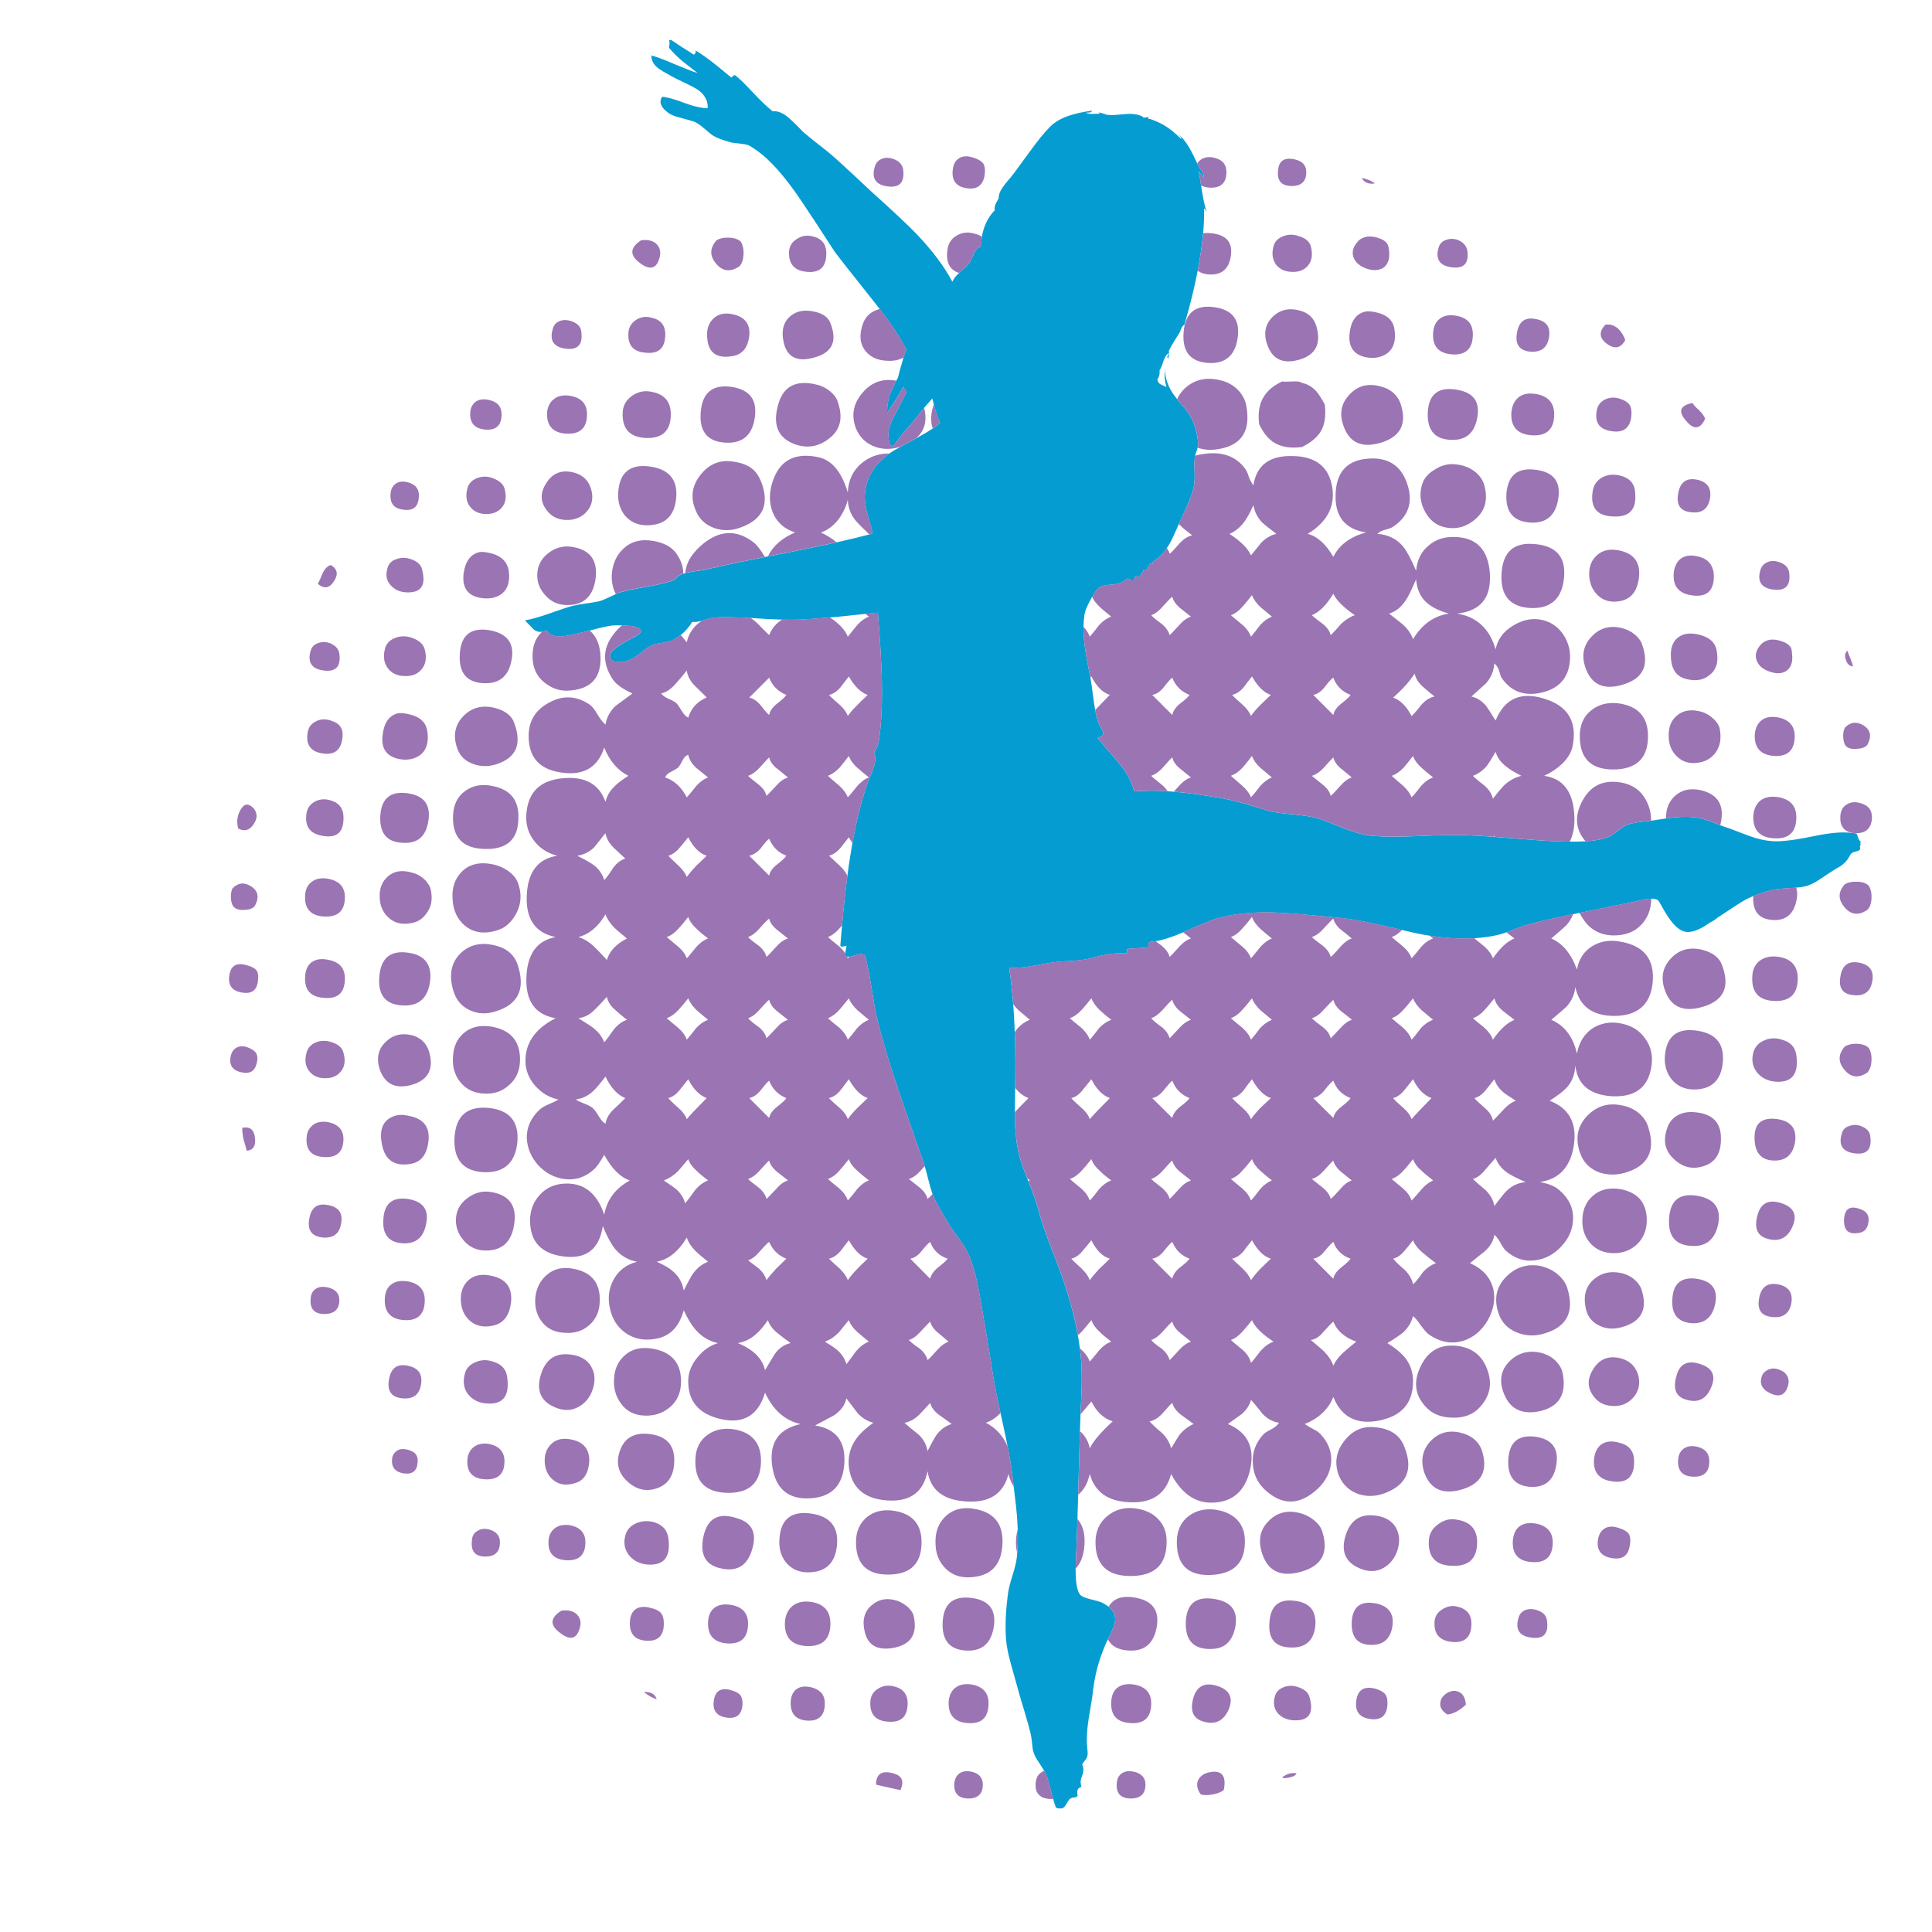 <?xml version="1.0" encoding="utf-8"?>
<!-- Generator: Adobe Illustrator 16.0.0, SVG Export Plug-In . SVG Version: 6.00 Build 0)  -->
<!DOCTYPE svg PUBLIC "-//W3C//DTD SVG 1.1//EN" "http://www.w3.org/Graphics/SVG/1.1/DTD/svg11.dtd">
<svg version="1.1" id="Layer_1" xmlns="http://www.w3.org/2000/svg" xmlns:xlink="http://www.w3.org/1999/xlink" x="0px" y="0px"
	 width="300px" height="300px" viewBox="0 0 300 300" enable-background="new 0 0 300 300" xml:space="preserve">
<g>
	<path fill-rule="evenodd" clip-rule="evenodd" fill="#059CD1" d="M148.921,42.39c0.067-0.068,0.143-0.137,0.221-0.208
		c0.785-0.679,1.285-1.187,1.497-1.526c0.339-0.7,0.583-1.209,0.73-1.527c0.319-0.551,0.669-0.837,1.051-0.858
		c-0.059-0.485-0.043-0.995,0.049-1.527c0.062-0.431,0.174-0.877,0.333-1.335c0.382-1.104,0.933-2.016,1.654-2.737
		c-0.043-0.36,0.01-0.7,0.159-1.018c0.042-0.105,0.18-0.359,0.413-0.763c0.021-0.021,0.043-0.159,0.063-0.414
		c0.042-0.233,0.106-0.456,0.19-0.668c0.171-0.361,0.478-0.827,0.923-1.399c0.552-0.637,0.955-1.125,1.209-1.464
		c1.399-1.908,2.449-3.34,3.149-4.294c1.271-1.696,2.292-2.851,3.054-3.467c1.229-0.975,3.225-1.644,5.981-2.004
		c-0.085,0.19-0.235,0.287-0.447,0.287c-0.274,0-0.445,0.021-0.509,0.063c0.341,0.128,0.669,0.181,0.986,0.16
		c0.68-0.021,1.061-0.032,1.146-0.032c-0.04-0.123-0.142-0.198-0.303-0.224c0.359,0.045,0.821,0.173,1.385,0.382
		c0.203,0.042,0.414,0.051,0.636,0.032c-0.026,0.007-0.048,0.017-0.063,0.032c0.444,0,1.187-0.053,2.226-0.16
		c0.742-0.063,1.357-0.042,1.846,0.064c0.36,0.063,0.678,0.181,0.953,0.35c0.085,0.084,0.096,0.117,0.034,0.096
		c0.104,0.042,0.255,0.042,0.444,0c0.212-0.043,0.37-0.043,0.477,0c-0.021,0-0.052,0.042-0.094,0.126
		c-0.021,0.085,0.009,0.127,0.094,0.127h0.255c-0.021,0.021,0.055,0.053,0.222,0.096c0.702,0.254,1.338,0.552,1.909,0.891
		c0.85,0.509,1.719,1.208,2.609,2.099c0.063-0.084,0-0.244-0.19-0.476c-0.127-0.129-0.244-0.245-0.352-0.351
		c0.595,0.445,1.188,1.157,1.783,2.132c0.334,0.575,0.759,1.414,1.272,2.514c0.071,0.151,0.147,0.311,0.222,0.476
		c0.34,0.488,0.553,0.806,0.638,0.955c0.21,0.466,0.156,0.743-0.16,0.827c0.17-0.064,0.17-0.223,0-0.477
		c-0.234-0.275-0.393-0.466-0.478-0.572c0.097,0.476,0.22,1.207,0.366,2.195c0.046,0.284,0.096,0.593,0.144,0.923
		c0.212,1.314,0.444,2.342,0.699,3.085c-0.063,0-0.116-0.074-0.158-0.222c-0.045-0.127-0.118-0.181-0.223-0.159
		c0.026,1.168-0.022,2.44-0.144,3.817c-0.16,1.76-0.441,3.69-0.844,5.789c-0.01,0.051-0.021,0.104-0.03,0.159
		c-0.531,2.714-1.222,5.494-2.068,8.336c-0.065-0.107-0.19,0.009-0.384,0.35c-0.19,0.339-0.254,0.509-0.19,0.509
		c-0.148,0.297-0.434,0.763-0.857,1.4c-0.382,0.615-0.7,1.176-0.954,1.686c0.063,0.36,0.03,0.764-0.097,1.208
		c-0.128-0.063-0.157-0.201-0.094-0.413c0.126-0.212,0.19-0.36,0.19-0.445c-0.382,0.233-0.679,0.7-0.891,1.399
		c-0.233,0.743-0.415,1.156-0.542,1.24c0.021,0.255,0.012,0.509-0.03,0.764c-0.085,0.318-0.191,0.541-0.318,0.668
		c0.021,0.361,0.19,0.626,0.509,0.795c0.191,0.107,0.497,0.244,0.921,0.414c-0.17-0.573-0.264-1.061-0.284-1.463
		c-0.021-0.318-0.013-0.828,0.03-1.527c-0.021,1.698,0.584,3.288,1.814,4.771c0.024,0.034,0.051,0.065,0.078,0.096
		c0.318,0.421,0.804,1.006,1.448,1.75c0.552,0.721,0.954,1.453,1.208,2.194c0.404,1.231,0.604,2.26,0.604,3.087
		c0,0.146-0.024,0.321-0.079,0.524c-0.027,0.123-0.064,0.256-0.111,0.398c-0.152,0.379-0.242,0.654-0.271,0.827
		c-0.01,0.025-0.015,0.046-0.016,0.063c-0.106,0.488-0.128,1.358-0.063,2.609c0.021,1.145-0.043,1.972-0.19,2.481
		c-0.212,0.742-0.53,1.602-0.955,2.577c-0.232,0.552-0.552,1.25-0.954,2.1c-0.122,0.277-0.239,0.543-0.35,0.796
		c-0.695,1.571-1.161,2.568-1.401,2.988c-0.148,0.263-0.303,0.507-0.46,0.732c-0.64,0.948-1.333,1.627-2.084,2.036
		c-0.064,0-0.096,0.053-0.096,0.159c-0.02,0.128,0.011,0.191,0.096,0.191c0,0.106-0.043,0.127-0.128,0.063
		c-0.128-0.105-0.242-0.126-0.348-0.063c0,0.106-0.076,0.223-0.225,0.35c-0.127,0.148-0.17,0.308-0.127,0.477
		c-0.106,0.106-0.34,0.148-0.7,0.127c-0.105,0.318-0.391,0.796-0.857,1.432c-0.107,0.021-0.14-0.053-0.097-0.224
		c0.021-0.19-0.021-0.274-0.127-0.254c-0.17-0.021-0.276,0.075-0.318,0.287c-0.064,0.254-0.115,0.402-0.16,0.445
		c-0.189,0.042-0.37,0-0.54-0.128c-0.17-0.126-0.35-0.169-0.54-0.126c-0.51,0.529-1.22,0.827-2.131,0.89
		c-1.019,0.063-1.697,0.202-2.037,0.413c-0.327,0.219-0.724,0.722-1.192,1.512c-0.076,0.135-0.155,0.279-0.238,0.429
		c-0.551,0.997-0.869,1.782-0.956,2.354c-0.085,0.589-0.134,1.215-0.143,1.877c-0.012,0.953,0.058,1.981,0.208,3.085
		c0.144,1.076,0.432,2.667,0.858,4.772c0.011,0.051,0.021,0.105,0.032,0.159c0.063,0.296,0.244,1.58,0.541,3.85
		c0.059,0.378,0.116,0.729,0.175,1.048c0.158,0.842,0.324,1.479,0.493,1.91c0.127,0.338,0.36,0.805,0.699,1.399
		c0.171,0.488-0.104,0.817-0.827,0.986c0.106,0.19,1.145,1.42,3.117,3.69c1.337,1.569,2.195,3.118,2.576,4.645
		c1.625-0.134,3.354-0.145,5.188-0.032c0.314,0.023,0.633,0.05,0.954,0.079c0.18,0.015,0.36,0.03,0.539,0.049
		c1.592,0.127,3.702,0.414,6.331,0.86c1.125,0.169,2.429,0.465,3.914,0.89c0.848,0.234,2.131,0.615,3.848,1.146
		c0.827,0.233,2.12,0.424,3.883,0.573c1.735,0.169,3.021,0.371,3.848,0.604c0.51,0.148,1.888,0.679,4.137,1.59
		c1.653,0.637,3.095,1.018,4.324,1.146c1.654,0.148,4.052,0.16,7.189,0.031c3.479-0.169,5.972-0.211,7.477-0.126
		c1.01,0.03,2.416,0.109,4.216,0.238c0.046,0.008,0.094,0.013,0.144,0.018c0.768,0.052,1.605,0.116,2.511,0.19
		c3.202,0.275,5.483,0.434,6.841,0.477c0.831,0.041,1.595,0.063,2.29,0.064c0.759,0.012,1.437,0,2.036-0.033
		c0.141-0.005,0.278-0.011,0.414-0.015c1.343-0.084,2.467-0.28,3.372-0.588c0.423-0.17,0.932-0.488,1.526-0.954
		c0.636-0.51,1.112-0.829,1.432-0.955c0.486-0.212,1.122-0.371,1.908-0.477c0.414-0.041,1.063-0.114,1.94-0.223
		c0.061-0.013,0.124-0.023,0.191-0.032c0.84-0.131,1.546-0.238,2.114-0.318c0.733-0.103,1.246-0.167,1.545-0.191
		c1.42-0.126,2.671-0.074,3.751,0.16c0.532,0.106,1.252,0.34,2.164,0.7c0.369,0.146,0.693,0.273,0.972,0.381
		c0.664,0.253,1.094,0.401,1.287,0.445c0.699,0.256,1.792,0.669,3.276,1.241c1.315,0.467,2.525,0.732,3.629,0.796
		c1.313,0.085,3.498-0.191,6.551-0.827c2.394-0.505,4.338-0.653,5.838-0.445c0.022,0.002,0.045,0.002,0.063,0
		c0.046,0.006,0.093,0.012,0.144,0.016c0.131,0.026,0.256,0.053,0.381,0.08c0.063,0.084,0.148,0.296,0.255,0.636
		c0.085,0.275,0.201,0.456,0.349,0.541v0.732h-0.125c0.168,0.402,0.083,0.658-0.255,0.764c-0.595,0.169-0.902,0.275-0.924,0.318
		c-0.127,0.084-0.266,0.266-0.413,0.541c-0.17,0.296-0.276,0.466-0.319,0.509c-0.273,0.361-0.603,0.679-0.984,0.954
		c-0.233,0.149-0.574,0.351-1.019,0.604c-0.191,0.106-0.996,0.636-2.416,1.591c-0.849,0.551-1.603,0.891-2.26,1.018
		c-0.328,0.076-0.748,0.134-1.257,0.175c-0.345,0.036-0.731,0.062-1.162,0.08c-1.081,0.063-1.865,0.149-2.354,0.254
		c-1.109,0.231-2.158,0.555-3.147,0.971c-0.472,0.197-0.928,0.415-1.369,0.651c-0.593,0.34-1.907,1.188-3.943,2.546
		c-0.079,0.051-0.151,0.099-0.222,0.143c-0.32,0.287-0.701,0.537-1.146,0.747c-0.612,0.406-0.952,0.628-1.018,0.67
		c-1.039,0.593-1.909,0.869-2.608,0.827c-0.723-0.064-1.432-0.499-2.131-1.305c-0.488-0.552-1.009-1.315-1.56-2.291
		c-0.213-0.403-0.37-0.688-0.479-0.858c-0.167-0.319-0.328-0.509-0.478-0.573c-0.213-0.101-0.508-0.148-0.891-0.143
		c-0.336,0.006-0.738,0.053-1.208,0.143c-1.102,0.254-1.834,0.415-2.194,0.478c-0.268,0.062-2.85,0.592-7.746,1.589
		c-0.164,0.031-0.33,0.063-0.492,0.096c-0.164,0.034-0.328,0.065-0.495,0.096c-3.081,0.624-5.61,1.218-7.585,1.782
		c-0.383,0.126-0.999,0.35-1.846,0.668c-0.345,0.139-0.655,0.262-0.938,0.366c-0.354,0.129-0.658,0.23-0.906,0.302
		c-1.275,0.329-2.638,0.536-4.09,0.62c-2.123,0.13-4.436-0.002-6.934-0.398c-0.733-0.115-1.48-0.253-2.243-0.413
		c-0.718-0.169-1.39-0.329-2.021-0.477c-1.794-0.416-3.208-0.734-4.247-0.955c-2.438-0.551-4.506-0.88-6.201-0.986
		c-4.137-0.424-7.233-0.679-9.29-0.764c-3.542-0.126-6.606,0.201-9.193,0.987c-0.636,0.17-2.292,0.847-4.964,2.036
		c-0.031,0.014-0.063,0.03-0.094,0.047c-1.64,0.716-3.066,1.177-4.279,1.383c-0.283,0.044-0.553,0.077-0.81,0.096
		c-0.233,0.021-0.34,0.191-0.318,0.509c0.042,0.319-0.044,0.467-0.256,0.445c-0.425-0.021-0.901-0.01-1.432,0.034l-1.303,0.095
		c-0.256-0.042-0.352,0.074-0.288,0.35c0.064,0.276-0.042,0.393-0.318,0.351c-0.911-0.064-1.939,0.01-3.085,0.222
		c-0.36,0.064-1.24,0.275-2.641,0.637c-0.594,0.126-1.399,0.233-2.417,0.318c-1.464,0.063-2.29,0.117-2.482,0.158
		c-0.296,0.021-1.452,0.212-3.467,0.574c-1.464,0.274-2.768,0.402-3.912,0.38c0.257,1.756,0.463,3.628,0.619,5.615
		c0.106,1.388,0.186,2.829,0.239,4.326c0.063,1.666,0.096,3.4,0.096,5.201c0,0.933-0.011,2.089-0.032,3.468
		c-0.008,1.11-0.023,2.365-0.047,3.77c-0.008,0.173-0.013,0.348-0.017,0.524c0.042,2.821,0.351,5.153,0.923,6.999
		c0.161,0.521,0.495,1.438,1.002,2.752c0.059,0.138,0.117,0.279,0.175,0.429c0.043,0.105,0.086,0.211,0.127,0.317
		c0.615,1.527,1.061,2.78,1.336,3.755c0.531,2.015,1.358,4.443,2.481,7.285c1.824,4.543,3.077,8.743,3.755,12.596
		c0.122,0.693,0.229,1.372,0.317,2.036c0.034,0.291,0.065,0.576,0.096,0.86c0.148,1.293,0.212,2.83,0.19,4.611
		c-0.021,0.841-0.085,2.422-0.19,4.741c0,0.023,0,0.043,0,0.063c-0.03,0.739-0.061,1.604-0.096,2.593
		c-0.059,1.857-0.123,4.151-0.19,6.887c-0.027,1.048-0.055,2.037-0.08,2.974c-0.04,1.377-0.076,2.628-0.111,3.754
		c-0.033,1.063-0.065,2.012-0.096,2.849c-0.109,2.616-0.174,4.24-0.19,4.867c0,0.098,0,0.174,0,0.223
		c0.021,2.12,0.276,3.413,0.764,3.88c0.254,0.232,0.774,0.447,1.559,0.636c0.912,0.212,1.516,0.394,1.813,0.541
		c0.415,0.222,0.748,0.428,1.003,0.622c0.104,0.081,0.192,0.159,0.271,0.238c0.423,0.424,0.667,0.933,0.731,1.526
		c0.042,0.467-0.117,1.104-0.478,1.908c-0.143,0.353-0.36,0.818-0.651,1.4c-0.091,0.188-0.192,0.389-0.303,0.604
		c-0.595,1.422-1.05,2.726-1.368,3.914c-0.318,1.209-0.572,2.693-0.763,4.454c0,0.021-0.181,1.123-0.541,3.307
		c-0.212,1.272-0.308,2.472-0.287,3.595c0,0.148,0.022,0.508,0.064,1.083c0.063,0.445,0.074,0.793,0.031,1.049
		c-0.042,0.255-0.16,0.498-0.35,0.731c-0.233,0.276-0.393,0.509-0.478,0.699c0.255,0.51,0.255,1.082,0,1.72
		c-0.275,0.656-0.309,1.229-0.096,1.716c-0.339,0.13-0.54,0.287-0.604,0.477c-0.085,0.17-0.085,0.48,0,0.924
		c-0.085,0.148-0.223,0.234-0.415,0.256c-0.274,0.021-0.424,0.041-0.445,0.063c-0.191,0.085-0.307,0.137-0.349,0.158
		c-0.148,0.19-0.233,0.297-0.254,0.316c-0.021,0.022-0.159,0.258-0.416,0.701c-0.169,0.276-0.38,0.436-0.636,0.478h-0.51
		c-0.041,0-0.063-0.012-0.063-0.033c-0.041,0-0.084-0.009-0.126-0.031c-0.064-0.041-0.116-0.061-0.159-0.061
		c-0.131-0.353-0.273-0.797-0.43-1.34c-0.094-0.33-0.196-0.704-0.302-1.112c-0.276-1.124-0.499-1.93-0.668-2.418
		c-0.097-0.234-0.234-0.506-0.414-0.812c-0.172-0.309-0.384-0.654-0.637-1.033c-0.53-0.763-0.858-1.346-0.985-1.75
		c-0.128-0.318-0.212-0.794-0.256-1.431c-0.084-0.764-0.159-1.272-0.222-1.526c-0.191-0.827-0.52-2.015-0.986-3.563
		c-0.508-1.656-0.859-2.852-1.051-3.595c-0.466-1.677-0.815-2.928-1.048-3.755c-0.404-1.463-0.647-2.672-0.733-3.627
		c-0.169-2.035-0.083-4.38,0.256-7.03c0.063-0.678,0.297-1.664,0.699-2.957c0.402-1.272,0.637-2.239,0.7-2.896
		c0.026-0.214,0.046-0.436,0.063-0.666c0.098-1.088,0.124-2.303,0.08-3.645c-0.02-0.665-0.058-1.359-0.111-2.085
		c-0.067-0.872-0.237-2.403-0.51-4.595c-0.064-0.575-0.138-1.194-0.223-1.86c-0.16-1.297-0.4-2.739-0.716-4.326
		c-0.09-0.497-0.191-1.005-0.301-1.525c-0.318-1.439-0.59-2.682-0.813-3.724c-0.169-0.778-0.312-1.446-0.43-2.005
		c-0.338-1.548-0.688-3.499-1.05-5.853c-0.424-2.652-0.752-4.634-0.984-5.947c-0.596-3.522-0.945-5.515-1.051-5.981
		c-0.467-2.247-1.029-4.03-1.687-5.344c-0.234-0.467-0.679-1.157-1.335-2.068c-0.743-0.997-1.252-1.739-1.527-2.228
		c-0.637-1.039-1.103-1.823-1.399-2.354c-0.488-0.874-0.849-1.611-1.083-2.211c-0.011-0.028-0.021-0.056-0.031-0.08
		c-0.191-0.528-0.415-1.305-0.668-2.322c-0.21-0.837-0.385-1.484-0.525-1.94c-0.039-0.146-0.076-0.274-0.111-0.383
		c-1.697-4.813-2.969-8.471-3.818-10.975c-1.506-4.431-2.661-8.28-3.467-11.547c-0.212-0.911-0.51-2.555-0.892-4.93
		c-0.318-2.1-0.657-3.754-1.017-4.963c-0.361-0.191-0.869-0.169-1.527,0.064c-0.341,0.106-0.633,0.175-0.875,0.206
		c-0.13,0.01-0.247,0.01-0.35,0c-0.078-0.008-0.147-0.024-0.207-0.048c-0.055-0.123-0.077-0.276-0.063-0.461
		c0-0.102,0.009-0.213,0.032-0.333c0.084-0.382,0.138-0.669,0.159-0.859c-0.233,0.064-0.425,0.106-0.573,0.128
		c-0.275,0.042-0.403-0.042-0.383-0.255c0.083-1.042,0.167-2.048,0.255-3.021c0.254-2.873,0.529-5.433,0.828-7.682
		c0.122-0.954,0.25-1.85,0.382-2.689c0.126-0.825,0.26-1.63,0.397-2.417c0.662-3.643,1.474-6.834,2.434-9.575
		c0.445-1.019,0.742-1.771,0.89-2.259c0.276-0.806,0.298-1.558,0.064-2.258c0.212-0.339,0.361-0.594,0.445-0.763
		c0.107-0.275,0.19-0.573,0.254-0.891c0.424-2.629,0.583-5.981,0.478-10.052c-0.064-2.312-0.265-5.641-0.604-9.988
		c-0.694,0.07-1.341,0.134-1.94,0.19c-1.621,0.167-2.926,0.306-3.914,0.414c-0.554,0.054-1.096,0.101-1.622,0.143
		c-1.745,0.156-3.305,0.269-4.677,0.333c-0.736,0.031-1.632,0.031-2.688,0c-1.125-0.028-2.435-0.092-3.927-0.19
		c-0.345-0.02-0.679-0.042-1.003-0.063c-2.37-0.12-4.125-0.151-5.265-0.096c-0.445,0-1.114,0.148-2.003,0.445
		c-0.105,0.033-0.206,0.058-0.302,0.079c-0.621,0.172-1.114,0.23-1.479,0.176c-0.523,0.833-1.122,1.517-1.797,2.052
		c-0.477,0.376-0.991,0.678-1.543,0.908c-0.191,0.083-0.594,0.179-1.209,0.285c-0.678,0.086-1.188,0.191-1.527,0.319
		c-0.424,0.147-0.955,0.477-1.591,0.986c-0.741,0.594-1.293,0.985-1.653,1.177c-0.7,0.359-1.432,0.53-2.195,0.508
		c-0.89-0.021-1.305-0.392-1.241-1.113c0.021-0.297,0.33-0.658,0.922-1.082c0.148-0.126,0.637-0.445,1.463-0.955
		c0.722-0.381,1.251-0.668,1.591-0.858c0.614-0.339,0.88-0.647,0.794-0.923c-0.126-0.36-0.783-0.593-1.972-0.7
		c-0.312-0.03-0.625-0.051-0.938-0.063c-0.549-0.021-1.095-0.01-1.639,0.031c-0.338,0.042-0.964,0.17-1.876,0.382
		c-0.609,0.166-1.117,0.297-1.526,0.397c-0.37,0.098-0.657,0.167-0.86,0.207c-1.547,0.381-2.672,0.616-3.371,0.7
		c-1.188,0.106-2.015-0.212-2.482-0.955c-0.231,0.126-0.459,0.207-0.684,0.239c-0.44,0.075-0.859-0.036-1.257-0.334
		c-0.615-0.637-1.05-1.081-1.304-1.336v-0.127c0.934-0.149,2.174-0.499,3.721-1.049c1.782-0.637,3.012-1.039,3.691-1.209
		c0.424-0.106,1.103-0.222,2.036-0.35c0.891-0.127,1.569-0.244,2.036-0.35c0.381-0.106,0.943-0.34,1.687-0.701
		c0.312-0.157,0.593-0.288,0.842-0.398c0.367-0.16,0.669-0.27,0.907-0.333c0.7-0.212,2.1-0.499,4.199-0.859
		c1.76-0.319,3.138-0.668,4.134-1.05c0.222-0.41,0.636-0.723,1.241-0.938c0.096-0.03,0.196-0.056,0.302-0.08
		c0.125-0.038,0.257-0.068,0.398-0.095c0.573-0.107,1.517-0.254,2.831-0.446c1.875-0.46,4.923-1.113,9.145-1.957
		c0.151-0.031,0.305-0.062,0.462-0.095c1.088-0.215,2.254-0.442,3.499-0.683c2.7-0.541,5.085-1.039,7.158-1.497
		c1.988-0.449,3.684-0.856,5.089-1.225c0.175-0.05,0.345-0.098,0.51-0.143c-0.064-0.466-0.307-1.399-0.732-2.799
		c-0.318-1.082-0.477-2.058-0.477-2.927c0.079-2.696,1.345-4.928,3.801-6.696c0.187-0.133,0.383-0.267,0.589-0.397
		c0.228-0.139,0.631-0.368,1.208-0.685c0.601-0.333,1.392-0.762,2.37-1.288c0.076-0.04,0.155-0.082,0.238-0.126
		c0.911-0.487,1.689-0.948,2.338-1.384c0.45-0.304,0.837-0.596,1.162-0.875c-0.345-0.722-0.673-1.687-0.987-2.895
		c-0.076-0.284-0.15-0.582-0.222-0.891c-0.368,0.382-0.797,0.864-1.29,1.448c-0.244,0.299-0.503,0.623-0.78,0.97
		c-0.805,1.04-1.462,1.824-1.971,2.354c-0.128,0.127-0.542,0.657-1.241,1.59c-0.488,0.637-0.796,1.03-0.923,1.177
		c-0.021-0.064-0.053-0.116-0.097-0.159c-0.169-0.126-0.286-0.264-0.349-0.414c-0.021-0.042-0.063-0.266-0.128-0.667
		c-0.212-1.018,0.128-2.322,1.019-3.913c1.081-2.035,1.665-3.203,1.75-3.499c-0.042-0.107-0.096-0.191-0.16-0.255
		c-0.105-0.042-0.222-0.202-0.35-0.478c-0.296,0.616-0.711,1.336-1.24,2.164c-0.679,1.039-1.103,1.686-1.273,1.94
		c0-1.166,0.17-2.205,0.509-3.118c0.074-0.204,0.381-0.839,0.922-1.908c0.082-0.147,0.166-0.307,0.255-0.477
		c0.275-1.082,0.488-1.856,0.635-2.322c0.076-0.277,0.149-0.542,0.223-0.795c0.146-0.464,0.294-0.889,0.446-1.273
		c-0.902-1.767-2.282-3.857-4.136-6.267c-0.324-0.426-0.664-0.861-1.019-1.305c-3.394-4.262-5.375-6.786-5.949-7.571
		c-2.311-3.563-4.061-6.224-5.249-7.984c-2.078-3.097-4.05-5.441-5.916-7.03c-0.34-0.275-0.732-0.573-1.178-0.891
		c-0.53-0.362-0.901-0.584-1.113-0.668c-0.317-0.105-0.784-0.192-1.4-0.254c-0.699-0.063-1.187-0.138-1.463-0.222
		c-1.123-0.318-1.961-0.636-2.513-0.954c-0.276-0.171-0.752-0.553-1.431-1.146c-0.573-0.487-1.039-0.816-1.4-0.986
		c-0.403-0.17-1.146-0.392-2.227-0.667c-0.892-0.213-1.538-0.467-1.941-0.764c-1.187-0.848-1.515-1.686-0.986-2.513
		c0.743,0.043,1.867,0.351,3.373,0.922c1.463,0.553,2.693,0.838,3.69,0.859c0.063-0.551-0.054-1.092-0.351-1.622
		c-0.232-0.424-0.561-0.796-0.985-1.113c-0.425-0.318-1.114-0.701-2.068-1.146c-1.123-0.53-1.865-0.901-2.227-1.113
		c-0.954-0.509-1.643-0.922-2.067-1.24c-0.721-0.573-1.061-1.229-1.018-1.973c0.891,0.256,2.121,0.721,3.689,1.399
		c1.655,0.7,2.811,1.146,3.469,1.337c-1.231-0.956-2.015-1.57-2.355-1.846c-0.827-0.699-1.515-1.388-2.067-2.067
		c0-0.148,0.021-0.36,0.064-0.637c0.021-0.19,0-0.382-0.064-0.573h0.35c0.403,0.276,0.975,0.658,1.717,1.146
		c0.828,0.509,1.411,0.88,1.75,1.114c0.15-0.021,0.244-0.127,0.287-0.318c0.021-0.169,0.042-0.265,0.063-0.287
		c0.849,0.509,1.771,1.156,2.768,1.941c0.594,0.466,1.463,1.177,2.608,2.131c0.127,0.105,0.223,0.096,0.287-0.032
		c0.105-0.19,0.254-0.264,0.445-0.223c0.699,0.553,1.664,1.496,2.895,2.833c1.229,1.292,2.206,2.215,2.926,2.767
		c0.785-0.106,1.655,0.265,2.609,1.113c0.531,0.466,1.251,1.177,2.163,2.131c0.848,0.721,2.078,1.708,3.69,2.958
		c0.997,0.828,2.195,1.898,3.594,3.214c1.825,1.718,2.938,2.756,3.34,3.117c3.373,3.033,5.684,5.207,6.936,6.521
		c2.417,2.523,4.272,4.994,5.567,7.412C148.034,43.349,148.373,42.898,148.921,42.39z"/>
	<path fill-rule="evenodd" clip-rule="evenodd" fill="#9B74B3" d="M140.3,55.512c-0.698,0.396-1.536,0.565-2.513,0.508
		c-1.483-0.042-2.619-0.551-3.403-1.526c-0.892-1.125-1.008-2.566-0.351-4.327c0.362-0.933,1.007-1.591,1.942-1.973
		c0.209-0.089,0.42-0.165,0.636-0.222c1.854,2.41,3.233,4.5,4.136,6.267C140.594,54.623,140.446,55.048,140.3,55.512z
		 M139.187,59.107c-0.541,1.069-0.849,1.705-0.922,1.908c-0.339,0.913-0.509,1.952-0.509,3.118c0.17-0.254,0.594-0.902,1.273-1.94
		c0.529-0.827,0.944-1.548,1.24-2.164c0.127,0.275,0.245,0.435,0.35,0.478c0.064,0.064,0.117,0.148,0.16,0.255
		c-0.085,0.296-0.668,1.463-1.75,3.499c-0.891,1.591-1.23,2.895-1.019,3.913c0.064,0.402,0.106,0.625,0.128,0.667
		c0.063,0.149,0.179,0.287,0.349,0.414c0.043,0.043,0.075,0.095,0.097,0.159c0.127-0.147,0.435-0.541,0.923-1.177
		c0.699-0.933,1.112-1.463,1.241-1.59c0.508-0.53,1.166-1.314,1.971-2.354c0.277-0.347,0.536-0.671,0.78-0.97
		c0.502,2.01,0.088,3.584-1.24,4.723c-0.979,0.526-1.769,0.955-2.37,1.288c-1.354,0.465-2.658,0.491-3.912,0.08
		c-1.443-0.509-2.461-1.463-3.056-2.863c-0.741-1.951-0.465-3.732,0.829-5.344c1.208-1.549,2.714-2.28,4.517-2.196
		C138.588,59.031,138.896,59.063,139.187,59.107z M152.469,36.744c-0.092,0.533-0.107,1.042-0.049,1.527
		c-0.382,0.021-0.731,0.307-1.051,0.858c-0.147,0.318-0.391,0.827-0.73,1.527c-0.212,0.339-0.711,0.847-1.497,1.526
		c-0.078,0.07-0.153,0.139-0.221,0.208c-1.504-0.495-2.098-1.741-1.782-3.738c0.148-0.933,0.636-1.633,1.463-2.1
		c0.806-0.466,1.696-0.562,2.671-0.286C151.733,36.372,152.132,36.53,152.469,36.744z M186.506,28.791
		c-0.146-0.988-0.27-1.719-0.366-2.195c0.085,0.106,0.243,0.297,0.478,0.572c0.17,0.254,0.17,0.413,0,0.477
		c0.316-0.084,0.37-0.361,0.16-0.827c-0.085-0.149-0.298-0.467-0.638-0.955c-0.074-0.165-0.15-0.324-0.222-0.476
		c0.149-0.26,0.35-0.472,0.604-0.637c0.594-0.381,1.315-0.456,2.164-0.223c1.25,0.339,1.833,1.156,1.748,2.45
		c-0.085,1.506-0.942,2.227-2.575,2.163C187.31,29.112,186.859,28.996,186.506,28.791z M185.98,42.023
		c0.402-2.099,0.684-4.029,0.844-5.789c0.461-0.078,1.006-0.068,1.638,0.032c2.057,0.318,2.947,1.463,2.671,3.435
		c-0.274,1.951-1.304,2.927-3.084,2.927C187.179,42.628,186.489,42.428,185.98,42.023z M185.583,70.75
		c0.461-0.131,0.964-0.227,1.511-0.286c2.735-0.36,4.804,0.393,6.203,2.258c0.234,0.276,0.446,0.732,0.636,1.368
		c0.212,0.53,0.446,0.955,0.699,1.272c0.468-3.117,2.483-4.633,6.046-4.549c3.5,0.043,5.545,1.558,6.139,4.549
		c0.616,3.117-0.638,5.63-3.754,7.539c1.484,0.382,2.812,1.57,3.977,3.563c0.934-1.866,2.631-3.127,5.091-3.785
		c-3.288-0.509-4.866-2.482-4.741-5.917c0.106-3.435,1.762-5.281,4.964-5.535c3.117-0.275,5.163,1.007,6.139,3.849
		c0.975,2.842,0.254,5.079-2.163,6.711c-0.19,0.149-0.603,0.309-1.24,0.477c-0.488,0.106-0.891,0.319-1.21,0.636
		c1.635,0.107,2.959,0.753,3.978,1.941c0.572,0.7,1.25,1.961,2.036,3.786c0.147-1.676,0.795-2.98,1.94-3.914
		c1.082-0.933,2.419-1.378,4.008-1.335c3.437,0.063,5.271,1.973,5.505,5.726c0.232,3.733-1.464,5.791-5.092,6.172
		c3.073,0.508,5.07,2.364,5.98,5.567c0.3-1.528,1.167-2.737,2.609-3.627c1.338-0.849,2.682-1.198,4.038-1.049
		c1.593,0.19,2.863,0.953,3.819,2.29c0.889,1.314,1.241,2.767,1.05,4.357c-0.274,2.546-1.738,4.126-4.39,4.741
		c-2.693,0.594-4.763-0.181-6.204-2.322c-0.106-0.17-0.224-0.499-0.349-0.987c-0.106-0.445-0.362-0.858-0.763-1.24
		c-0.086,1.165-0.512,2.195-1.274,3.085c-1.018,0.912-1.781,1.601-2.289,2.067c0.867,0.191,1.633,0.678,2.289,1.463
		c0.191,0.255,0.678,1.007,1.463,2.259c1.399-3.415,3.935-4.538,7.604-3.372c3.647,1.124,5.101,3.574,4.359,7.348
		c-0.191,0.976-0.754,1.909-1.688,2.8c-0.786,0.741-1.698,1.346-2.735,1.813c2.884,0.403,4.443,2.376,4.676,5.917
		c0.115,1.753-0.117,3.185-0.699,4.295c-0.695-0.002-1.459-0.023-2.29-0.064c-1.357-0.042-3.639-0.202-6.841-0.477
		c-0.905-0.075-1.743-0.138-2.511-0.19c-0.022-0.065-0.046-0.129-0.063-0.191c-0.026,0.06-0.055,0.118-0.08,0.174
		c-1.8-0.128-3.206-0.208-4.216-0.238c-1.505-0.084-3.997-0.042-7.477,0.126c-3.138,0.129-5.535,0.117-7.189-0.031
		c-1.229-0.128-2.671-0.509-4.324-1.146c-2.249-0.912-3.627-1.442-4.137-1.59c-0.826-0.233-2.112-0.435-3.848-0.604
		c-1.763-0.149-3.056-0.34-3.883-0.573c-1.717-0.53-3-0.912-3.848-1.146c-1.485-0.424-2.789-0.721-3.914-0.89
		c-2.629-0.446-4.739-0.732-6.331-0.86c-0.179-0.019-0.359-0.034-0.539-0.049c0.231-0.248,0.518-0.561,0.856-0.938
		c0.596-0.656,1.2-1.082,1.815-1.272c-0.721-0.594-1.285-1.05-1.688-1.368c-0.657-0.53-1.061-1.113-1.209-1.75
		c-0.17,0.127-0.679,0.679-1.524,1.654c-0.597,0.616-1.178,1.018-1.75,1.209c0.042,0.084,0.581,0.541,1.62,1.368
		c0.4,0.323,0.708,0.662,0.925,1.018c-1.833-0.113-3.563-0.102-5.188,0.032c-0.381-1.526-1.239-3.076-2.576-4.645
		c-1.973-2.27-3.011-3.5-3.117-3.69c0.723-0.169,0.998-0.499,0.827-0.986c-0.339-0.594-0.572-1.061-0.699-1.399
		c-0.169-0.431-0.335-1.067-0.493-1.91c0.534-0.564,1.293-1.349,2.274-2.354c-1.104-0.339-2.058-1.293-2.863-2.862
		c-0.022,0.012-0.077,0.065-0.159,0.159c-0.427-2.105-0.715-3.696-0.858-4.772c-0.15-1.104-0.22-2.132-0.208-3.085
		c0.461,0.474,0.783,0.983,0.972,1.527c0.36-0.403,0.848-1.007,1.463-1.813c0.594-0.637,1.22-1.071,1.876-1.305
		c-0.826-0.657-1.408-1.145-1.749-1.463c-0.562-0.527-0.971-1.062-1.225-1.606c0.469-0.791,0.865-1.293,1.192-1.512
		c0.34-0.211,1.019-0.35,2.037-0.413c0.911-0.063,1.621-0.361,2.131-0.89c0.19-0.042,0.37,0,0.54,0.126
		c0.17,0.128,0.351,0.17,0.54,0.128c0.045-0.043,0.096-0.191,0.16-0.445c0.042-0.212,0.148-0.308,0.318-0.287
		c0.106-0.021,0.148,0.064,0.127,0.254c-0.043,0.171-0.011,0.245,0.097,0.224c0.467-0.636,0.752-1.114,0.857-1.432
		c0.36,0.021,0.594-0.021,0.7-0.127c-0.043-0.169,0-0.329,0.127-0.477c0.148-0.127,0.225-0.243,0.225-0.35
		c0.105-0.063,0.22-0.042,0.348,0.063c0.085,0.064,0.128,0.043,0.128-0.063c-0.085,0-0.115-0.063-0.096-0.191
		c0-0.106,0.031-0.159,0.096-0.159c0.751-0.409,1.444-1.088,2.084-2.036c0.202,0.292,0.345,0.589,0.43,0.892
		c0.191-0.106,0.709-0.648,1.558-1.624c0.594-0.657,1.242-1.07,1.942-1.239c-0.828-0.615-1.432-1.114-1.815-1.496
		c-0.088-0.085-0.173-0.17-0.253-0.253c0.11-0.253,0.228-0.519,0.35-0.796c0.402-0.849,0.722-1.548,0.954-2.1
		c0.425-0.975,0.743-1.834,0.955-2.577c0.147-0.509,0.211-1.336,0.19-2.481c-0.064-1.251-0.043-2.121,0.063-2.609
		C185.568,70.796,185.573,70.774,185.583,70.75z M185.965,69.525c0.055-0.203,0.079-0.378,0.079-0.524
		c0-0.827-0.2-1.856-0.604-3.087c-0.254-0.741-0.656-1.473-1.208-2.194c-0.645-0.744-1.13-1.328-1.448-1.75
		c0.288-0.652,0.718-1.235,1.288-1.75c1.441-1.273,3.192-1.676,5.25-1.209c1.166,0.233,2.142,0.753,2.927,1.559
		c0.699,0.742,1.122,1.547,1.271,2.417c0.743,3.965-0.752,6.224-4.485,6.777C187.95,69.934,186.927,69.854,185.965,69.525z
		 M256.409,139.542c-0.015,1.576-0.501,2.896-1.463,3.96c-1.081,1.209-2.598,1.792-4.547,1.75c-1.443-0.042-2.672-0.53-3.69-1.462
		c-0.505-0.504-0.987-1.183-1.448-2.038c4.896-0.998,7.479-1.528,7.746-1.589c0.36-0.063,1.093-0.224,2.194-0.478
		C255.671,139.594,256.073,139.547,256.409,139.542z M256.379,127.438c-0.877,0.108-1.526,0.182-1.94,0.223
		c-0.786,0.105-1.422,0.264-1.908,0.477c-0.319,0.126-0.796,0.445-1.432,0.955c-0.595,0.466-1.104,0.784-1.526,0.954
		c-0.905,0.308-2.029,0.504-3.372,0.588c-1.521-1.768-1.731-3.767-0.636-5.996c1.166-2.375,2.988-3.447,5.471-3.214
		c2.416,0.191,4.061,1.401,4.93,3.627C256.268,125.882,256.407,126.677,256.379,127.438z M267.116,128.137
		c-0.278-0.108-0.603-0.236-0.972-0.381c-0.912-0.36-1.632-0.594-2.164-0.7c-1.08-0.233-2.331-0.286-3.751-0.16
		c-0.299,0.025-0.812,0.088-1.545,0.191c0.005-0.094,0.009-0.189,0.016-0.286c0.044-1.378,0.529-2.47,1.463-3.276
		c1.021-0.891,2.324-1.166,3.914-0.828c2.523,0.594,3.594,2.132,3.213,4.613C267.247,127.6,267.188,127.877,267.116,128.137z
		 M287.904,129.362c-0.051-0.004-0.098-0.009-0.144-0.016c-0.019,0.002-0.041,0.002-0.063,0c-1.402-0.223-2.044-1.114-1.924-2.673
		c0.063-0.827,0.392-1.41,0.984-1.75c0.574-0.381,1.273-0.455,2.1-0.223c1.294,0.34,1.898,1.156,1.813,2.45
		c-0.128,1.548-1.008,2.291-2.64,2.226C287.985,129.374,287.943,129.369,287.904,129.362z M272.253,139.128
		c0.989-0.416,2.038-0.74,3.147-0.971c0.489-0.105,1.273-0.19,2.354-0.254c0.431-0.018,0.817-0.043,1.162-0.08
		c0.186,0.544,0.201,1.197,0.048,1.956c-0.425,2.143-1.633,3.171-3.626,3.085C273.114,142.74,272.087,141.493,272.253,139.128z
		 M133.11,159.63c0.573-0.614,1.177-1.039,1.813-1.272c-0.784-0.657-1.368-1.146-1.75-1.463c-0.679-0.637-1.134-1.262-1.368-1.877
		c-0.615,0.784-1.092,1.367-1.432,1.75c-0.594,0.656-1.197,1.103-1.813,1.336c0.381,0.359,0.965,0.848,1.75,1.462
		c0.657,0.595,1.103,1.221,1.336,1.877C131.986,161.062,132.474,160.457,133.11,159.63z M132.363,130.905
		c-0.188-0.268-0.374-0.565-0.557-0.892c-0.572,0.742-0.997,1.284-1.272,1.624c-0.552,0.657-1.156,1.07-1.813,1.24
		c0.148,0.148,0.699,0.657,1.653,1.527c0.589,0.552,0.993,1.086,1.209,1.607c-0.298,2.249-0.573,4.809-0.828,7.682
		c-0.143,0.171-0.271,0.32-0.382,0.445c-0.594,0.68-1.197,1.134-1.813,1.368c0.381,0.339,0.965,0.827,1.75,1.464
		c0.39,0.339,0.708,0.695,0.955,1.065c-0.013,0.185,0.008,0.338,0.063,0.461c0.06,0.023,0.128,0.04,0.207,0.048
		c0.042,0.09,0.079,0.18,0.111,0.271c0.074-0.083,0.154-0.173,0.238-0.271c0.243-0.031,0.535-0.1,0.875-0.206
		c0.658-0.233,1.166-0.255,1.527-0.064c0.36,1.208,0.699,2.863,1.017,4.963c0.382,2.375,0.68,4.019,0.892,4.93
		c0.806,3.267,1.961,7.116,3.467,11.547c0.849,2.504,2.121,6.162,3.818,10.975c0.035,0.108,0.072,0.236,0.111,0.383
		c-0.192,0.214-0.42,0.468-0.684,0.765c-0.572,0.636-1.166,1.048-1.781,1.239l1.687,1.336c0.657,0.551,1.06,1.136,1.208,1.751
		c0.15-0.097,0.416-0.346,0.795-0.748c0.234,0.6,0.594,1.337,1.083,2.211c0.296,0.53,0.763,1.314,1.399,2.354
		c0.275,0.488,0.784,1.23,1.527,2.228c0.656,0.911,1.102,1.602,1.335,2.068c0.658,1.313,1.22,3.097,1.687,5.344
		c0.105,0.467,0.455,2.459,1.051,5.981c0.232,1.313,0.561,3.295,0.984,5.947c0.361,2.354,0.712,4.305,1.05,5.853
		c0.118,0.559,0.261,1.227,0.43,2.005c-0.05,0.053-0.087,0.095-0.111,0.126c-0.656,0.658-1.379,1.124-2.163,1.4
		c1.556,0.788,2.685,2.028,3.388,3.723c0.315,1.587,0.556,3.029,0.716,4.326c0.085,0.666,0.158,1.285,0.223,1.86
		c-0.363-0.561-0.638-1.212-0.827-1.957c-0.764,3.074-2.937,4.497-6.521,4.264c-3.562-0.191-5.579-1.76-6.044-4.708
		c-0.615,3.267-2.693,4.783-6.235,4.55c-3.583-0.234-5.578-1.973-5.98-5.218c-0.147-1.506,0.17-2.863,0.955-4.071
		c0.573-0.912,1.527-1.835,2.863-2.769c-0.933-0.234-1.75-0.732-2.45-1.494c-0.784-1.02-1.368-1.783-1.75-2.291
		c-0.233,1.06-0.879,1.939-1.94,2.64c-1.294,0.701-2.27,1.222-2.927,1.56c3.245,0.51,4.761,2.461,4.548,5.854
		c-0.19,3.35-1.865,5.164-5.026,5.438c-3.582,0.3-5.641-1.356-6.17-4.964c-0.51-3.624,0.964-5.809,4.421-6.551
		c-2.418-0.511-4.263-2.131-5.535-4.867c-1.061,3.521-3.34,4.889-6.84,4.104c-3.478-0.784-5.173-2.811-5.088-6.076
		c0.042-1.294,0.55-2.501,1.525-3.626c0.892-1.06,1.92-1.762,3.087-2.101c-1.295-0.274-2.408-0.922-3.341-1.938
		c-0.658-0.701-1.314-1.751-1.973-3.151c-0.7,2.523-2.099,3.987-4.199,4.389c-1.909,0.384-3.552,0.064-4.932-0.952
		c-1.208-0.892-1.982-2.13-2.321-3.722c-0.361-1.59-0.191-3.053,0.508-4.391c0.784-1.485,2.015-2.437,3.691-2.863
		c-1.4-0.274-2.545-0.953-3.436-2.035c-0.594-0.742-1.219-1.909-1.877-3.499c-0.551,3.583-2.577,5.153-6.076,4.708
		c-3.478-0.425-5.217-2.291-5.217-5.6c0-1.525,0.488-2.829,1.463-3.911c1.061-1.209,2.481-1.814,4.263-1.814
		c2.778,0,4.708,1.61,5.79,4.836c0.423-2.334,1.75-4.104,3.976-5.312c-1.485-0.51-2.81-1.837-3.976-3.979
		c-0.657,1.146-1.177,1.888-1.559,2.227c-1.378,1.251-2.916,1.761-4.612,1.527c-1.528-0.191-2.874-0.891-4.041-2.1
		c-1.123-1.251-1.728-2.661-1.813-4.229c-0.042-1.697,0.637-3.192,2.037-4.486c0.318-0.276,0.752-0.529,1.304-0.763
		c0.763-0.319,1.283-0.573,1.559-0.765c-1.358-0.297-2.503-0.954-3.437-1.973c-0.976-1.017-1.526-2.205-1.654-3.563
		c-0.19-3.053,1.368-5.419,4.676-7.093c-3.16-0.53-4.676-2.63-4.548-6.299c0.126-3.669,1.644-5.769,4.548-6.299
		c-3.16-0.636-4.655-2.789-4.486-6.458c0.149-3.647,1.729-5.704,4.741-6.17c-1.676-0.424-2.97-1.327-3.882-2.704
		c-0.89-1.356-1.155-2.948-0.795-4.772c0.53-2.82,2.46-4.347,5.79-4.581c3.309-0.233,5.429,0.998,6.362,3.69
		c0.233-0.933,0.7-1.729,1.4-2.386c0.424-0.467,1.146-1.019,2.164-1.655c-1.675-0.849-2.927-2.312-3.754-4.39
		c-0.997,3.096-3.214,4.39-6.648,3.881c-3.393-0.467-5.09-2.355-5.09-5.663c0-2.354,1.07-4.093,3.213-5.217
		c2.143-1.166,4.242-1.05,6.298,0.351c0.403,0.316,0.774,0.783,1.113,1.399c0.403,0.699,0.837,1.261,1.304,1.686
		c0.191-1.125,0.71-2.089,1.559-2.896c0.042-0.042,0.922-0.689,2.64-1.94c-1.547-0.7-2.577-1.442-3.086-2.226
		c-1.611-2.46-1.558-4.794,0.16-6.999c0.417-0.532,0.856-0.988,1.32-1.368c0.313,0.012,0.626,0.033,0.938,0.063
		c1.188,0.107,1.846,0.34,1.972,0.7c0.086,0.275-0.18,0.583-0.794,0.923c-0.339,0.19-0.869,0.477-1.591,0.858
		c-0.827,0.51-1.315,0.828-1.463,0.955c-0.593,0.424-0.901,0.784-0.922,1.082c-0.064,0.721,0.351,1.093,1.241,1.113
		c0.763,0.021,1.496-0.149,2.195-0.508c0.36-0.192,0.912-0.583,1.653-1.177c0.636-0.509,1.167-0.839,1.591-0.986
		c0.339-0.128,0.85-0.233,1.527-0.319c0.615-0.106,1.018-0.202,1.209-0.285c0.553-0.229,1.066-0.532,1.543-0.908
		c0.284,0.333,0.597,0.709,0.938,1.129c0.234-1.082,0.752-1.994,1.559-2.735c0.21-0.195,0.47-0.402,0.779-0.622
		c0.096-0.021,0.197-0.046,0.302-0.079c0.89-0.297,1.558-0.445,2.003-0.445c1.139-0.056,2.895-0.024,5.265,0.096
		c0.329,0.228,0.664,0.492,1.003,0.794c0.424,0.447,1.049,1.071,1.876,1.877c0.443-1.076,1.127-1.883,2.051-2.417
		c1.056,0.031,1.953,0.031,2.688,0c1.372-0.065,2.932-0.177,4.677-0.333c1.45,0.945,2.383,1.946,2.798,3.006
		c0.339-0.403,0.827-1.007,1.463-1.813c0.573-0.637,1.177-1.071,1.813-1.305c-0.194-0.155-0.375-0.303-0.54-0.445
		c0.599-0.057,1.246-0.121,1.94-0.19c0.339,4.348,0.54,7.676,0.604,9.988c0.106,4.071-0.054,7.423-0.478,10.052
		c-0.064,0.318-0.147,0.616-0.254,0.891c-0.084,0.169-0.233,0.424-0.445,0.763c0.233,0.7,0.212,1.453-0.064,2.258
		c-0.147,0.489-0.444,1.241-0.89,2.259C133.836,124.07,133.025,127.262,132.363,130.905z M157.334,155.924
		c-0.156-1.987-0.362-3.859-0.619-5.615c1.145,0.021,2.448-0.106,3.912-0.38c2.015-0.361,3.171-0.553,3.467-0.574
		c0.192-0.042,1.019-0.095,2.482-0.158c1.018-0.085,1.823-0.191,2.417-0.318c1.4-0.362,2.28-0.573,2.641-0.637
		c1.146-0.212,2.174-0.286,3.085-0.222c0.276,0.042,0.383-0.074,0.318-0.351c-0.063-0.275,0.032-0.392,0.288-0.35l1.303-0.095
		c0.53-0.043,1.007-0.054,1.432-0.034c0.212,0.022,0.298-0.126,0.256-0.445c-0.021-0.318,0.085-0.488,0.318-0.509
		c0.257-0.019,0.526-0.051,0.81-0.096c0.26,0.208,0.571,0.443,0.938,0.7c0.658,0.552,1.071,1.134,1.242,1.75
		c0.191-0.149,0.688-0.679,1.493-1.592c0.596-0.657,1.2-1.081,1.815-1.272c-0.473-0.388-0.876-0.712-1.209-0.97
		c0.03-0.017,0.063-0.034,0.094-0.047c2.672-1.189,4.328-1.866,4.964-2.036c2.587-0.786,5.651-1.113,9.193-0.987
		c2.057,0.085,5.153,0.34,9.29,0.764c1.695,0.106,3.763,0.436,6.201,0.986c1.039,0.221,2.453,0.539,4.247,0.955
		c-0.5,0.54-1.036,0.911-1.606,1.113c0.384,0.339,0.967,0.827,1.75,1.464c0.657,0.573,1.102,1.187,1.335,1.845
		c0.36-0.383,0.849-0.965,1.464-1.75c0.573-0.658,1.199-1.104,1.879-1.337c-0.202-0.156-0.387-0.305-0.558-0.446
		c2.498,0.396,4.811,0.528,6.934,0.398c0.395,0.327,0.92,0.756,1.575,1.289c0.657,0.573,1.102,1.187,1.336,1.845
		c1.124-1.633,2.239-2.661,3.34-3.086c-0.498-0.37-0.916-0.693-1.255-0.97c0.282-0.104,0.593-0.227,0.938-0.366
		c0.847-0.318,1.463-0.542,1.846-0.668c1.975-0.564,4.504-1.159,7.585-1.782c-0.218,0.605-0.554,1.167-1.002,1.687
		c-0.127,0.149-0.921,0.849-2.385,2.099c1.783,0.785,3.108,2.396,3.978,4.836c0.295-1.676,1.134-2.917,2.512-3.722
		c1.23-0.7,2.608-0.911,4.136-0.636c3.817,0.615,5.512,2.811,5.089,6.585c-0.401,3.245-2.332,4.898-5.788,4.962
		c-3.479,0.042-5.546-1.453-6.203-4.485c-0.107,1.124-0.552,2.132-1.338,3.022c-0.232,0.233-1.027,0.922-2.385,2.067
		c2.058,0.891,3.383,2.64,3.978,5.249c0.337-1.824,1.208-3.17,2.608-4.041c1.292-0.741,2.714-0.954,4.262-0.636
		c1.611,0.318,2.842,1.082,3.692,2.291c1.017,1.357,1.323,2.969,0.919,4.835c-0.614,2.97-2.65,4.357-6.106,4.167
		c-3.436-0.232-5.313-1.835-5.63-4.804c-0.045,1.337-0.467,2.471-1.272,3.404c-0.512,0.573-1.41,1.272-2.703,2.1
		c3.01,1.167,4.262,3.467,3.752,6.902c-0.509,3.372-2.269,5.282-5.279,5.728c1.421,0.255,2.46,0.7,3.117,1.336
		c1.441,1.272,2.119,2.767,2.034,4.484c-0.041,1.527-0.647,2.917-1.812,4.167c-1.168,1.252-2.524,1.974-4.073,2.164
		c-1.676,0.232-3.202-0.276-4.581-1.527c-0.233-0.232-0.486-0.604-0.763-1.113c-0.297-0.553-0.626-0.998-0.984-1.336
		c-0.149,0.976-0.659,1.845-1.528,2.607c-0.997,0.785-1.75,1.389-2.259,1.814c1.972,0.869,3.181,2.216,3.626,4.039
		c0.339,1.593,0.043,3.215-0.891,4.866c-0.934,1.592-2.195,2.644-3.785,3.151c-1.805,0.551-3.583,0.222-5.344-0.986
		c-0.341-0.277-0.744-0.731-1.21-1.368c-0.468-0.699-0.878-1.199-1.239-1.496c-0.233,0.933-0.732,1.772-1.496,2.515
		c-0.446,0.382-1.273,0.941-2.482,1.685c1.252,0.784,2.197,1.581,2.832,2.387c0.765,1.019,1.146,2.205,1.146,3.563
		c0,3.351-1.751,5.377-5.25,6.076c-3.498,0.7-5.874-0.521-7.126-3.657c-0.784,1.929-2.269,3.328-4.453,4.198
		c0.404,0.274,0.891,0.562,1.464,0.859c0.426,0.211,0.751,0.444,0.986,0.699c1.251,1.338,1.802,2.821,1.652,4.454
		c-0.127,1.442-0.771,2.745-1.938,3.912c-2.842,2.735-5.633,2.82-8.368,0.252c-1.122-1.059-1.739-2.383-1.844-3.973
		c-0.128-1.761,0.434-3.308,1.686-4.646c0.192-0.189,0.583-0.435,1.177-0.732c0.531-0.275,0.933-0.616,1.209-1.018
		c-0.976-0.148-1.833-0.614-2.576-1.4c-0.764-0.975-1.357-1.696-1.782-2.162c-0.21,0.827-0.698,1.569-1.463,2.228
		c-0.933,0.656-1.644,1.165-2.132,1.526c3.055,1.273,4.21,3.626,3.468,7.061c-0.785,3.436-2.81,5.154-6.075,5.154
		c-2.545,0-4.612-1.485-6.204-4.454c-0.785,3.055-2.885,4.519-6.298,4.391c-3.436-0.084-5.546-1.549-6.33-4.391
		c-0.302,1.399-0.9,2.476-1.798,3.229c0.025-0.937,0.053-1.926,0.08-2.974c0.067-2.735,0.132-5.029,0.19-6.887
		c0.084,0.069,0.169,0.138,0.254,0.206c0.699,0.743,1.125,1.562,1.273,2.45c0.508-1.082,1.696-2.481,3.563-4.198
		c-1.399-0.426-2.503-1.454-3.309-3.086c-0.678,0.804-1.188,1.41-1.527,1.813c-0.053,0.058-0.104,0.109-0.158,0.159
		c0.105-2.319,0.169-3.9,0.19-4.741c0.021-1.781-0.042-3.318-0.19-4.611c-0.03-0.284-0.062-0.569-0.096-0.86
		c0.061,0.055,0.124,0.107,0.19,0.161c0.658,0.593,1.104,1.217,1.337,1.876c0.36-0.382,0.848-0.964,1.463-1.75
		c0.594-0.657,1.22-1.104,1.876-1.335c-0.826-0.636-1.408-1.125-1.749-1.464c-0.657-0.594-1.103-1.221-1.336-1.879
		c-0.636,0.786-1.124,1.369-1.463,1.751c-0.207,0.229-0.42,0.43-0.636,0.604c-0.678-3.853-1.931-8.053-3.755-12.596
		c-1.123-2.842-1.95-5.271-2.481-7.285c-0.275-0.975-0.721-2.228-1.336-3.755c-0.041-0.106-0.084-0.212-0.127-0.317
		c0.086-0.034,0.171-0.065,0.254-0.094c-0.147-0.117-0.29-0.229-0.429-0.335c-0.507-1.313-0.841-2.231-1.002-2.752
		c-0.572-1.846-0.881-4.178-0.923-6.999c0.004-0.177,0.009-0.352,0.017-0.524c0.517-0.55,1.223-1.275,2.116-2.179
		c-0.783-0.285-1.474-0.815-2.069-1.591c0.021-1.379,0.032-2.535,0.032-3.468c0-1.801-0.032-3.535-0.096-5.201
		c0.151-0.188,0.311-0.395,0.477-0.62c0.595-0.614,1.221-1.039,1.877-1.272c-0.784-0.657-1.366-1.146-1.749-1.463
		C157.838,156.565,157.558,156.242,157.334,155.924z M133.11,109.495c0.34-0.36,0.88-0.89,1.623-1.59
		c-1.039-0.339-2.015-1.293-2.927-2.862c-0.572,0.742-0.997,1.293-1.272,1.653c-0.552,0.657-1.156,1.061-1.813,1.209
		c0.148,0.191,0.699,0.7,1.653,1.528c0.657,0.593,1.082,1.175,1.272,1.749C131.986,110.672,132.474,110.111,133.11,109.495z
		 M134.923,120.725c-0.784-0.637-1.368-1.124-1.75-1.463c-0.679-0.594-1.134-1.22-1.368-1.876c-0.615,0.805-1.092,1.41-1.432,1.813
		c-0.594,0.615-1.197,1.039-1.813,1.272c0.381,0.361,0.965,0.87,1.75,1.526c0.657,0.595,1.103,1.199,1.336,1.813
		c0.339-0.36,0.827-0.942,1.463-1.75C133.683,121.404,134.288,120.958,134.923,120.725z M157.955,241.163
		c-0.167-0.631-0.23-1.311-0.19-2.038c0.03-0.58,0.121-1.114,0.271-1.606C158.079,238.86,158.053,240.075,157.955,241.163z
		 M172.032,254.555c0.291-0.582,0.509-1.048,0.651-1.4c0.36-0.805,0.52-1.441,0.478-1.908c-0.064-0.594-0.309-1.103-0.731-1.526
		c-0.078-0.079-0.167-0.157-0.271-0.238c0.747-1.346,2.205-1.795,4.375-1.352c2.479,0.508,3.51,2.004,3.084,4.483
		c-0.425,2.46-1.749,3.69-3.976,3.69C173.852,256.304,172.647,255.721,172.032,254.555z M167.021,243.58
		c0.017-0.627,0.081-2.251,0.19-4.867c0.03-0.837,0.063-1.785,0.096-2.849c0.856,0.984,1.217,2.357,1.08,4.12
		C168.27,241.551,167.815,242.75,167.021,243.58z M162.154,274.992c0.18,0.306,0.317,0.577,0.414,0.812
		c0.169,0.488,0.392,1.294,0.668,2.418c0.105,0.408,0.208,0.782,0.302,1.112c-0.208,0.025-0.437,0.025-0.683,0
		c-1.486-0.168-2.164-0.985-2.038-2.449c0.064-0.742,0.318-1.271,0.765-1.59C161.749,275.149,161.939,275.047,162.154,274.992z
		 M138.089,70.416c-2.456,1.769-3.723,4-3.801,6.696c0,0.869,0.159,1.845,0.477,2.927c0.425,1.399,0.668,2.333,0.732,2.799
		c-0.165,0.045-0.335,0.093-0.51,0.143c-0.957-0.907-1.657-1.612-2.099-2.116c-0.785-0.933-1.197-2.024-1.241-3.276
		c-0.233,1.019-0.699,2.016-1.399,2.991c-0.828,1.081-1.76,1.782-2.799,2.1c0.961,0.447,1.777,0.955,2.449,1.526
		c-2.072,0.458-4.458,0.956-7.158,1.497c-1.244,0.241-2.41,0.468-3.499,0.683c0.792-1.621,2.203-2.855,4.231-3.706
		c-1.613-0.509-2.747-1.485-3.405-2.927c-0.573-1.336-0.668-2.778-0.286-4.326c0.976-3.754,3.372-5.239,7.189-4.455
		c2.143,0.404,3.701,2.238,4.676,5.505c0.085-1.995,0.88-3.575,2.386-4.741C135.205,70.848,136.557,70.409,138.089,70.416z
		 M145.008,62.765c0.313,1.208,0.642,2.173,0.987,2.895c-0.324,0.279-0.711,0.571-1.162,0.875
		C144.456,65.455,144.514,64.198,145.008,62.765z M95.621,92.237c-0.473-0.884-0.68-1.907-0.62-3.068
		c0.127-1.655,0.731-2.98,1.813-3.977c1.209-1.146,2.789-1.538,4.74-1.178c1.505,0.277,2.619,0.86,3.34,1.749
		c0.804,1.081,1.207,2.179,1.208,3.293c-0.605,0.215-1.019,0.529-1.241,0.938c-0.996,0.382-2.374,0.731-4.134,1.05
		c-2.1,0.36-3.499,0.647-4.199,0.859C96.29,91.967,95.987,92.078,95.621,92.237z M118.779,86.48
		c-4.221,0.844-7.269,1.497-9.145,1.957c-1.314,0.191-2.258,0.339-2.831,0.446c-0.141,0.026-0.273,0.057-0.398,0.095
		c0.1-1.427,0.859-2.794,2.275-4.103c2.8-2.566,5.588-2.778,8.367-0.636C117.521,84.619,118.101,85.366,118.779,86.48z
		 M84.169,98.091c0.224-0.032,0.452-0.113,0.684-0.239c0.467,0.742,1.293,1.061,2.482,0.955c0.699-0.084,1.824-0.319,3.371-0.7
		c0.203-0.04,0.49-0.109,0.86-0.207c1.096,0.927,1.659,2.355,1.686,4.279c0.042,3.054-1.474,4.729-4.55,5.026
		c-1.377,0.169-2.629-0.138-3.753-0.923c-1.315-0.869-2.057-2.1-2.227-3.69C82.542,100.684,83.023,99.184,84.169,98.091z
		 M116.791,72.786c0.552,0.424,1.008,1.07,1.369,1.941c1.398,3.541,0.339,5.938-3.182,7.189c-1.357,0.509-2.694,0.541-4.008,0.096
		c-1.442-0.489-2.439-1.443-2.99-2.863c-0.784-1.93-0.531-3.722,0.762-5.376c1.21-1.548,2.705-2.27,4.487-2.164
		C114.797,71.736,115.986,72.128,116.791,72.786z M152.674,25.388c0.276,0.423,0.34,1.092,0.191,2.003
		c-0.317,1.506-1.293,2.111-2.927,1.813c-1.633-0.318-2.279-1.378-1.939-3.181c0.126-0.657,0.424-1.135,0.89-1.432
		c0.615-0.403,1.41-0.424,2.386-0.064C151.975,24.762,152.44,25.048,152.674,25.388z M135.847,25.864
		c0.168-0.594,0.561-1.007,1.177-1.24c0.551-0.191,1.176-0.149,1.876,0.127c0.763,0.318,1.208,0.827,1.334,1.526
		c0.278,2.016-0.518,2.906-2.385,2.672C135.963,28.716,135.294,27.688,135.847,25.864z M123.758,37.093
		c0.7-0.466,1.474-0.604,2.322-0.414c1.485,0.297,2.228,1.188,2.228,2.672c0,2.08-0.987,3.034-2.958,2.863
		c-1.952-0.147-2.894-1.176-2.832-3.085C122.56,38.239,122.973,37.56,123.758,37.093z M113.229,36.903
		c0.827,0.042,1.431,0.255,1.813,0.636c0.319,0.552,0.456,1.22,0.414,2.004c-0.042,0.784-0.255,1.388-0.637,1.813
		c-1.4,0.933-2.608,0.796-3.626-0.414c-1.018-1.208-0.997-2.417,0.064-3.625C111.786,36.998,112.444,36.859,113.229,36.903z
		 M195.525,65.882c-0.234-1.781,0.021-3.233,0.763-4.358c0.571-0.912,1.505-1.676,2.798-2.291c0.192,0.043,0.754,0.043,1.688,0
		c0.698-0.042,1.164,0.032,1.398,0.223c0.826,0.17,1.547,0.583,2.162,1.241c0.362,0.38,0.818,1.081,1.369,2.099
		c0.233,1.803,0,3.245-0.699,4.326c-0.595,0.891-1.539,1.654-2.832,2.291c-1.782,0.233-3.234,0-4.359-0.7
		C196.902,68.119,196.14,67.176,195.525,65.882z M188.686,47.718c2.735,0.425,3.9,2.004,3.498,4.74
		c-0.382,2.693-1.844,3.998-4.389,3.913c-2.906-0.127-4.242-1.707-4.008-4.74C184.02,48.555,185.652,47.251,188.686,47.718z
		 M197.561,49.245c1.146-1.123,2.533-1.473,4.165-1.05c1.401,0.34,2.291,1.156,2.675,2.45c0.783,2.693-0.075,4.422-2.577,5.185
		c-2.48,0.742-4.135,0.042-4.964-2.099C196.159,51.949,196.395,50.454,197.561,49.245z M234.683,64.069
		c0.086-0.998,0.435-1.771,1.052-2.323c0.699-0.593,1.675-0.774,2.927-0.54c1.78,0.36,2.672,1.399,2.672,3.116
		c0,2.291-1.124,3.383-3.373,3.278C235.648,67.473,234.556,66.295,234.683,64.069z M226.507,60.57
		c2.334,0.465,3.3,1.866,2.896,4.199c-0.382,2.269-1.568,3.445-3.563,3.53c-2.884,0.106-4.263-1.315-4.135-4.262
		C221.854,61.111,223.454,59.955,226.507,60.57z M214.102,59.934c1.676,0.36,2.788,1.241,3.341,2.64
		c1.082,3.139,0.106,5.187-2.928,6.14c-3.032,0.933-5.005,0.053-5.917-2.641c-0.656-1.866-0.338-3.466,0.954-4.803
		C210.762,59.955,212.278,59.51,214.102,59.934z M211.875,48.418c0.55-0.149,1.293-0.084,2.227,0.191
		c1.484,0.423,2.301,1.314,2.45,2.671c0.233,1.675-0.17,2.884-1.21,3.626c-0.911,0.614-1.982,0.806-3.212,0.573
		c-1.909-0.383-2.767-1.591-2.578-3.627C209.743,49.924,210.518,48.779,211.875,48.418z M223.518,49.531
		c0.658-0.552,1.569-0.71,2.735-0.477c1.634,0.318,2.45,1.272,2.45,2.862c0,2.185-1.05,3.225-3.148,3.118
		c-2.144-0.127-3.149-1.24-3.021-3.34C222.596,50.719,222.924,49.998,223.518,49.531z M211.015,37.317
		c0.743-0.616,1.698-0.754,2.863-0.414c0.784,0.233,1.304,0.562,1.559,0.986c0.128,0.211,0.213,0.551,0.256,1.018
		c0.148,1.314-0.18,2.227-0.985,2.736c-0.723,0.38-1.56,0.402-2.514,0.063c-1.019-0.36-1.687-0.922-2.004-1.686
		C209.85,39.108,210.126,38.207,211.015,37.317z M211.462,27.614c0.975,0.233,1.643,0.529,2.003,0.89
		C212.446,28.61,211.779,28.313,211.462,27.614z M224.567,37.252c0.614-0.233,1.261-0.212,1.939,0.064
		c0.765,0.36,1.21,0.89,1.337,1.59c0.276,1.972-0.52,2.843-2.386,2.609c-1.908-0.234-2.599-1.263-2.066-3.086
		C223.561,37.836,223.953,37.444,224.567,37.252z M199.278,36.68c0.764-0.318,1.578-0.318,2.447,0
		c0.999,0.297,1.603,0.817,1.815,1.559c0.337,1.293,0.179,2.312-0.479,3.054c-0.593,0.657-1.388,0.964-2.385,0.921
		c-1.019,0-1.822-0.329-2.42-0.986c-0.656-0.785-0.824-1.781-0.506-2.99C197.942,37.497,198.452,36.977,199.278,36.68z
		 M200.552,28.886c-1.57-0.021-2.271-0.816-2.1-2.385c0.105-1.527,0.976-2.111,2.607-1.75c1.188,0.275,1.781,0.933,1.781,1.972
		C202.841,28.165,202.078,28.886,200.552,28.886z M221.481,93.526c-0.933-0.848-1.464-2.036-1.59-3.562
		c-0.786,1.802-1.315,2.873-1.592,3.212c-0.699,1.103-1.569,1.803-2.607,2.1c1.314,1.018,2.035,1.59,2.163,1.718
		c0.764,0.699,1.284,1.453,1.56,2.258c1.38-2.291,3.233-3.616,5.565-3.976C223.454,94.853,222.286,94.268,221.481,93.526z
		 M229.021,80.675c-1.483,1.25-3.149,1.622-4.995,1.113c-1.166-0.338-2.078-1.113-2.735-2.322c-0.741-1.336-0.912-2.704-0.508-4.104
		c0.253-0.976,0.889-1.771,1.909-2.386c1.016-0.679,2.067-0.975,3.148-0.89c1.253,0.085,2.322,0.477,3.214,1.177
		c0.721,0.572,1.197,1.272,1.431,2.099C231.1,77.588,230.612,79.36,229.021,80.675z M205.386,96.866
		c0.678,0.552,1.093,1.135,1.242,1.75c0.38-0.338,0.921-0.922,1.62-1.75c0.721-0.656,1.432-1.103,2.131-1.335
		c-1.761-1.209-2.873-2.322-3.34-3.34c-1.061,1.76-2.173,2.874-3.341,3.34C204.061,95.87,204.622,96.315,205.386,96.866z
		 M195.746,94.29c-0.656-0.615-1.104-1.241-1.336-1.876c-0.614,0.784-1.104,1.378-1.463,1.781c-0.572,0.658-1.177,1.102-1.814,1.336
		c0.404,0.339,0.987,0.827,1.751,1.463c0.678,0.571,1.134,1.197,1.367,1.876c0.341-0.403,0.817-1.007,1.432-1.813
		c0.594-0.637,1.198-1.071,1.814-1.305C196.732,95.096,196.148,94.608,195.746,94.29z M194.632,78.447
		c-0.529,1.167-1.017,2.047-1.462,2.641c-0.658,0.848-1.41,1.453-2.259,1.813c1.781,1.166,2.896,2.28,3.34,3.341
		c1.04-1.294,1.581-1.961,1.623-2.004c0.699-0.7,1.476-1.146,2.322-1.337c-1.272-0.976-2.005-1.559-2.194-1.749
		C195.26,80.367,194.804,79.466,194.632,78.447z M182.035,105.233c-0.233,0.147-0.688,0.657-1.366,1.526
		c-0.529,0.657-1.114,1.039-1.751,1.145l3.117,3.118c0.105-0.593,0.487-1.167,1.146-1.718c0.869-0.657,1.378-1.124,1.526-1.399
		C183.415,107.396,182.522,106.506,182.035,105.233z M180.511,94.226c-0.597,0.679-1.178,1.113-1.75,1.305
		c0.297,0.339,0.836,0.785,1.62,1.335c0.658,0.552,1.071,1.135,1.242,1.75c0.147-0.106,0.646-0.625,1.493-1.558
		c0.596-0.679,1.2-1.113,1.815-1.305l-1.688-1.336c-0.657-0.551-1.061-1.134-1.209-1.75
		C181.802,92.815,181.293,93.336,180.511,94.226z M233.856,119.007c-0.807-0.616-1.347-1.368-1.623-2.259
		c-0.594,1.04-1.061,1.781-1.399,2.228c-0.636,0.721-1.347,1.219-2.131,1.495c0.404,0.403,1.007,0.913,1.813,1.526
		c0.7,0.616,1.135,1.294,1.304,2.037c0.743-0.976,1.347-1.697,1.813-2.164c0.785-0.699,1.657-1.166,2.61-1.399
		C235.117,119.898,234.321,119.41,233.856,119.007z M219.19,123.81c0.36-0.36,0.849-0.942,1.464-1.75
		c0.573-0.656,1.199-1.103,1.879-1.336c-0.786-0.637-1.37-1.124-1.751-1.463c-0.681-0.594-1.134-1.22-1.367-1.876
		c-0.617,0.805-1.104,1.41-1.462,1.813c-0.575,0.615-1.191,1.039-1.848,1.272c0.384,0.361,0.967,0.87,1.75,1.526
		C218.513,122.591,218.957,123.196,219.19,123.81z M216.328,108.319c1.123,0.402,2.078,1.356,2.862,2.863
		c0.382-0.34,0.893-0.924,1.528-1.749c0.614-0.7,1.293-1.125,2.034-1.274c-0.827-0.678-1.429-1.188-1.812-1.527
		c-0.702-0.636-1.124-1.314-1.271-2.034C218.927,105.763,217.813,107.003,216.328,108.319z M181.623,161.221
		c0.147-0.127,0.646-0.657,1.493-1.591c0.596-0.656,1.2-1.081,1.815-1.272l-1.688-1.337c-0.657-0.551-1.061-1.145-1.209-1.781
		c-0.233,0.171-0.742,0.7-1.524,1.591c-0.597,0.658-1.178,1.082-1.75,1.273c0.297,0.359,0.836,0.816,1.62,1.367
		C181.039,160.001,181.452,160.584,181.623,161.221z M169.217,161.442c0.36-0.381,0.848-0.985,1.463-1.813
		c0.594-0.614,1.22-1.039,1.876-1.272c-0.826-0.657-1.408-1.146-1.749-1.463c-0.657-0.637-1.103-1.262-1.336-1.877
		c-0.636,0.784-1.124,1.367-1.463,1.75c-0.595,0.656-1.219,1.103-1.877,1.336c0.382,0.359,0.965,0.848,1.749,1.462
		C168.538,160.16,168.983,160.786,169.217,161.442z M208.248,157.021c-0.657-0.551-1.06-1.145-1.209-1.781
		c-0.189,0.171-0.699,0.7-1.526,1.591c-0.572,0.658-1.178,1.082-1.814,1.273c0.362,0.359,0.924,0.816,1.688,1.367
		c0.678,0.53,1.093,1.113,1.242,1.75c0.146-0.127,0.656-0.657,1.523-1.591c0.575-0.656,1.158-1.081,1.751-1.272
		C209.861,158.272,209.31,157.827,208.248,157.021z M194.251,161.442c0.341-0.381,0.817-0.985,1.432-1.813
		c0.594-0.614,1.198-1.039,1.814-1.272c-0.765-0.657-1.349-1.146-1.751-1.463c-0.656-0.637-1.104-1.262-1.336-1.877
		c-0.614,0.784-1.104,1.367-1.463,1.75c-0.572,0.656-1.177,1.103-1.814,1.336c0.404,0.359,0.987,0.848,1.751,1.462
		C193.562,160.16,194.018,160.786,194.251,161.442z M192.947,144.138c-0.572,0.68-1.177,1.134-1.814,1.368
		c0.404,0.339,0.987,0.827,1.751,1.464c0.678,0.573,1.134,1.187,1.367,1.845c0.341-0.383,0.817-0.965,1.432-1.75
		c0.594-0.658,1.198-1.104,1.814-1.337c-0.765-0.614-1.349-1.103-1.751-1.464c-0.656-0.593-1.104-1.218-1.336-1.875
		C193.796,143.172,193.307,143.757,192.947,144.138z M207.039,142.643c-0.189,0.148-0.699,0.667-1.526,1.559
		c-0.572,0.658-1.178,1.092-1.814,1.304c0.362,0.339,0.924,0.785,1.688,1.336c0.678,0.552,1.093,1.134,1.242,1.75
		c0.231-0.149,0.739-0.679,1.523-1.592c0.575-0.657,1.158-1.081,1.751-1.272c-0.699-0.592-1.25-1.038-1.654-1.335
		C207.591,143.84,207.188,143.258,207.039,142.643z M206.628,123.588c0.231-0.17,0.739-0.7,1.523-1.592
		c0.575-0.656,1.158-1.082,1.751-1.272c-0.699-0.594-1.25-1.05-1.654-1.368c-0.657-0.53-1.06-1.113-1.209-1.75
		c-0.147,0.127-0.656,0.679-1.526,1.654c-0.572,0.616-1.178,1.018-1.814,1.209l1.688,1.368
		C206.063,122.368,206.479,122.952,206.628,123.588z M194.41,117.385c-0.614,0.805-1.104,1.41-1.463,1.813
		c-0.572,0.615-1.177,1.039-1.814,1.272c0.404,0.361,0.987,0.87,1.751,1.526c0.678,0.595,1.134,1.199,1.367,1.813
		c0.341-0.36,0.817-0.942,1.432-1.75c0.594-0.656,1.198-1.103,1.814-1.336c-0.765-0.637-1.349-1.124-1.751-1.463
		C195.09,118.667,194.643,118.042,194.41,117.385z M192.947,109.433c0.657,0.593,1.094,1.175,1.304,1.749
		c0.341-0.51,0.817-1.071,1.432-1.687c0.359-0.36,0.912-0.89,1.654-1.59c-1.061-0.339-2.036-1.293-2.927-2.862
		c-0.593,0.742-1.019,1.293-1.271,1.653c-0.553,0.657-1.157,1.061-1.814,1.209C191.474,108.096,192.014,108.605,192.947,109.433z
		 M207.039,105.233c-0.275,0.147-0.741,0.657-1.398,1.526c-0.551,0.657-1.125,1.039-1.718,1.145l3.116,3.118
		c0.106-0.593,0.497-1.167,1.178-1.718c0.849-0.657,1.347-1.124,1.494-1.399C208.397,107.396,207.506,106.506,207.039,105.233z
		 M233.348,156.958c-0.699-0.594-1.136-1.241-1.303-1.94c-0.615,0.784-1.104,1.367-1.465,1.75c-0.572,0.656-1.198,1.103-1.877,1.336
		c0.404,0.359,0.997,0.848,1.781,1.462c0.657,0.595,1.102,1.221,1.336,1.877c1.081-1.59,2.196-2.618,3.34-3.085
		C234.333,157.721,233.729,157.255,233.348,156.958z M220.782,156.895c-0.681-0.637-1.134-1.262-1.367-1.877
		c-0.617,0.784-1.104,1.367-1.462,1.75c-0.575,0.656-1.191,1.103-1.848,1.336c0.384,0.359,0.967,0.848,1.75,1.462
		c0.657,0.595,1.102,1.221,1.335,1.877c0.36-0.381,0.849-0.985,1.464-1.813c0.573-0.614,1.199-1.039,1.879-1.272
		C221.747,157.7,221.163,157.212,220.782,156.895z M83.422,89.328c0-1.4,0.572-2.545,1.718-3.436
		c0.996-0.785,2.12-1.125,3.372-1.018c3.011,0.36,4.336,2.003,3.976,4.931c-0.381,2.884-1.939,4.263-4.676,4.135
		c-1.251-0.043-2.301-0.551-3.15-1.526C83.835,91.521,83.422,90.494,83.422,89.328z M85.171,79.561
		c-1.272-1.399-1.399-2.895-0.381-4.485c0.997-1.633,2.45-2.196,4.358-1.687c1.442,0.383,2.343,1.316,2.704,2.8
		c0.339,1.442-0.032,2.651-1.113,3.626c-0.785,0.658-1.739,0.966-2.864,0.924C86.75,80.696,85.851,80.304,85.171,79.561z
		 M101.3,72.5c2.735,0.508,3.965,2.142,3.69,4.898c-0.276,2.779-1.793,4.167-4.55,4.167c-1.441,0-2.598-0.53-3.467-1.591
		c-0.721-0.976-1.05-2.099-0.987-3.372C96.156,73.274,97.927,71.906,101.3,72.5z M98.15,61.46c0.934-0.636,1.909-0.848,2.926-0.636
		c2.057,0.34,3.086,1.506,3.086,3.499c0,2.524-1.261,3.754-3.785,3.691c-2.566-0.085-3.796-1.4-3.69-3.945
		C96.729,62.988,97.217,62.118,98.15,61.46z M91.152,64.323c0,2.101-1.049,3.108-3.149,3.022c-2.122-0.105-3.139-1.197-3.055-3.276
		c0.084-0.891,0.413-1.57,0.987-2.036c0.635-0.551,1.494-0.743,2.576-0.573C90.271,61.757,91.152,62.712,91.152,64.323z
		 M86.985,49.818c0.594-0.191,1.239-0.149,1.939,0.127c0.828,0.34,1.273,0.858,1.337,1.558c0.276,1.993-0.52,2.874-2.387,2.641
		c-1.908-0.234-2.586-1.262-2.035-3.086C85.987,50.464,86.369,50.052,86.985,49.818z M98.787,49.658
		c0.72-0.445,1.484-0.561,2.289-0.349c1.485,0.297,2.228,1.166,2.228,2.608c0,2.079-0.976,3.033-2.926,2.863
		c-1.994-0.105-2.927-1.134-2.799-3.085C97.621,50.847,98.023,50.167,98.787,49.658z M101.999,37.952
		c0.509,0.551,0.647,1.24,0.414,2.068c-0.465,1.739-1.496,2.003-3.085,0.795c-1.592-1.209-1.517-2.375,0.222-3.499
		C100.651,37.168,101.469,37.379,101.999,37.952z M128.721,68.109c-1.591,1.251-3.34,1.548-5.249,0.891
		c-2.588-0.934-3.489-2.906-2.705-5.917c0.742-3.033,2.736-4.156,5.981-3.373c0.848,0.191,1.601,0.573,2.258,1.147
		c0.552,0.465,0.902,0.954,1.049,1.462C130.968,64.821,130.523,66.751,128.721,68.109z M117.206,64.833
		c-0.382,2.692-1.845,3.997-4.391,3.912c-2.906-0.105-4.242-1.675-4.009-4.707c0.234-3.098,1.866-4.412,4.899-3.945
		C116.441,60.539,117.607,62.118,117.206,64.833z M110.843,49.405c0.784-0.701,1.813-0.891,3.085-0.573
		c1.803,0.424,2.608,1.549,2.417,3.373c-0.232,1.759-1.039,2.778-2.417,3.054c-2.756,0.551-4.135-0.563-4.135-3.341
		C109.793,50.879,110.142,50.041,110.843,49.405z M122.773,49.055c0.996-0.807,2.258-1.018,3.785-0.636
		c1.25,0.275,2.046,0.859,2.385,1.749c1.104,2.779,0.308,4.549-2.385,5.313c-2.757,0.827-4.389,0.011-4.898-2.45
		C121.297,51.292,121.669,49.966,122.773,49.055z M105.276,159.565c0.679,0.595,1.135,1.221,1.368,1.877
		c0.338-0.381,0.826-0.985,1.463-1.813c0.572-0.614,1.188-1.039,1.845-1.272c-0.806-0.657-1.39-1.146-1.749-1.463
		c-0.658-0.637-1.104-1.262-1.336-1.877c-0.616,0.784-1.103,1.367-1.464,1.75c-0.593,0.656-1.219,1.103-1.876,1.336
		C103.929,158.463,104.513,158.951,105.276,159.565z M89.816,158.104c1.399,0.87,2.173,1.379,2.322,1.526
		c0.827,0.658,1.389,1.4,1.687,2.228c0.36-0.425,0.849-1.082,1.463-1.974c0.636-0.784,1.325-1.293,2.068-1.526
		c-0.828-0.657-1.432-1.166-1.814-1.527c-0.721-0.615-1.156-1.293-1.305-2.036c-0.805,0.891-1.432,1.549-1.877,1.974
		C91.597,157.552,90.749,157.996,89.816,158.104z M97.355,145.728c-1.019-0.827-1.666-1.379-1.941-1.653
		c-0.657-0.658-1.125-1.357-1.4-2.099c-1.103,1.909-2.502,3.085-4.199,3.53c0.848,0.254,1.664,0.752,2.449,1.494
		c0.467,0.446,1.125,1.135,1.972,2.068C94.64,147.69,95.679,146.577,97.355,145.728z M103.527,145.506
		c0.402,0.339,0.986,0.827,1.75,1.464c0.679,0.573,1.135,1.187,1.368,1.845c0.338-0.383,0.826-0.965,1.463-1.75
		c0.572-0.658,1.188-1.104,1.845-1.337c-0.806-0.614-1.39-1.103-1.749-1.464c-0.658-0.593-1.104-1.218-1.336-1.875
		c-0.616,0.783-1.103,1.368-1.464,1.75C104.81,144.818,104.185,145.272,103.527,145.506z M106.867,130.013
		c-0.594,0.742-1.039,1.284-1.337,1.624c-0.55,0.657-1.134,1.07-1.749,1.24c0.148,0.19,0.668,0.699,1.559,1.527
		c0.657,0.615,1.092,1.209,1.304,1.781c0.338-0.488,0.826-1.071,1.463-1.75c0.381-0.339,0.922-0.859,1.623-1.558
		C108.605,132.516,107.65,131.562,106.867,130.013z M94.015,129.377c-1.125,1.399-1.707,2.132-1.75,2.195
		c-0.785,0.743-1.664,1.178-2.641,1.305c1.252,0.615,2.11,1.102,2.577,1.463c0.807,0.615,1.346,1.389,1.623,2.322
		c0.36-0.382,0.827-1.018,1.399-1.909c0.551-0.743,1.178-1.22,1.876-1.431c-0.785-0.721-1.388-1.283-1.813-1.686
		C94.587,130.937,94.164,130.184,94.015,129.377z M119.432,130.237c-0.233,0.148-0.679,0.657-1.337,1.527
		c-0.55,0.615-1.134,0.985-1.75,1.113l3.086,3.085c0.105-0.572,0.499-1.134,1.177-1.686c0.848-0.658,1.347-1.123,1.495-1.399
		C120.874,132.411,119.984,131.53,119.432,130.237z M119.432,117.607c-0.148,0.127-0.658,0.679-1.527,1.654
		c-0.572,0.616-1.156,1.018-1.749,1.209c0.041,0.084,0.593,0.541,1.653,1.368c0.658,0.53,1.061,1.114,1.209,1.75
		c0.19-0.17,0.698-0.7,1.528-1.592c0.571-0.656,1.176-1.082,1.812-1.272c-0.742-0.594-1.304-1.05-1.687-1.368
		C119.995,118.827,119.58,118.244,119.432,117.607z M109.952,120.725c-0.806-0.637-1.411-1.124-1.813-1.463
		c-0.701-0.636-1.125-1.325-1.272-2.067c-0.362,0.126-0.658,0.424-0.892,0.89c-0.296,0.594-0.529,0.966-0.699,1.114
		c-0.107,0.106-0.457,0.318-1.051,0.636c-0.507,0.234-0.815,0.531-0.922,0.891c1.399,0.467,2.513,1.496,3.34,3.085
		c0.338-0.36,0.826-0.942,1.463-1.75C108.68,121.404,109.295,120.958,109.952,120.725z M109.73,108.319
		c-0.042-0.085-0.647-0.69-1.813-1.813c-0.743-0.743-1.167-1.538-1.273-2.386c-0.743,0.932-1.315,1.611-1.718,2.035
		c-0.7,0.827-1.453,1.336-2.258,1.527c0.233,0.318,0.614,0.595,1.144,0.827c0.637,0.276,1.049,0.509,1.241,0.701
		c0.148,0.147,0.425,0.551,0.827,1.208c0.298,0.509,0.626,0.848,0.988,1.019C107.332,109.951,108.288,108.912,109.73,108.319z
		 M120.609,109.304c0.848-0.657,1.347-1.124,1.495-1.399c-1.273-0.509-2.163-1.398-2.672-2.671l-3.086,3.086
		c0.616,0.126,1.199,0.518,1.75,1.176c0.658,0.849,1.104,1.358,1.337,1.527C119.538,110.429,119.931,109.856,120.609,109.304z
		 M71.969,160.457c1.103-0.975,2.545-1.325,4.327-1.051c2.97,0.51,4.453,2.216,4.453,5.123c0,1.675-0.572,3-1.717,3.976
		c-1.04,0.954-2.301,1.389-3.785,1.306c-1.634-0.044-2.917-0.67-3.85-1.878c-0.828-1.082-1.177-2.365-1.05-3.849
		C70.411,162.557,70.952,161.347,71.969,160.457z M66.785,152.346c-0.318,2.522-1.624,3.786-3.914,3.786
		c-2.884,0-4.209-1.485-3.977-4.455c0.233-2.947,1.772-4.188,4.613-3.721C65.989,148.337,67.082,149.801,66.785,152.346z
		 M59.818,161.857c1.102-1.125,2.481-1.495,4.135-1.113c1.335,0.36,2.216,1.176,2.64,2.448c0.828,2.694-0.011,4.433-2.513,5.218
		c-2.481,0.742-4.156,0.042-5.025-2.1C58.397,164.507,58.651,163.022,59.818,161.857z M60.231,136.089
		c0.977-0.869,2.28-1.05,3.913-0.541c0.7,0.191,1.326,0.562,1.878,1.114c0.424,0.465,0.699,0.901,0.827,1.304
		c0.381,1.59,0.159,2.896-0.667,3.914c-0.53,0.742-1.21,1.208-2.037,1.399c-1.59,0.38-2.874,0.106-3.849-0.828
		c-0.891-0.827-1.336-1.897-1.336-3.213C58.916,137.924,59.341,136.874,60.231,136.089z M71.493,148.05
		c1.441-1.4,3.275-1.801,5.503-1.208c1.865,0.467,3.032,1.579,3.499,3.34c1.061,3.542-0.126,5.832-3.563,6.872
		c-1.399,0.445-2.704,0.392-3.913-0.159c-1.357-0.595-2.247-1.666-2.671-3.213C69.69,151.348,70.071,149.471,71.493,148.05z
		 M79.223,135.485c0.657,0.551,1.082,1.156,1.272,1.813c0.552,1.611,0.425,3.161-0.382,4.644c-0.721,1.272-1.623,2.089-2.704,2.45
		c-2.056,0.7-3.774,0.498-5.153-0.604c-1.209-0.976-1.866-2.334-1.972-4.073c-0.149-1.76,0.297-3.181,1.336-4.263
		c1.166-1.25,2.799-1.664,4.899-1.24C77.579,134.446,78.481,134.871,79.223,135.485z M47.603,163.448
		c0.19-0.743,0.678-1.272,1.462-1.591c0.785-0.318,1.622-0.318,2.513,0c0.976,0.318,1.558,0.848,1.75,1.591
		c0.36,1.271,0.202,2.279-0.477,3.022c-0.572,0.656-1.368,0.975-2.385,0.954c-1.018,0-1.813-0.34-2.386-1.019
		C47.422,165.642,47.263,164.656,47.603,163.448z M48.302,149.482c0.701-0.552,1.633-0.689,2.8-0.414
		c1.633,0.339,2.449,1.294,2.449,2.863c0,2.185-1.05,3.192-3.149,3.022c-2.142-0.106-3.15-1.198-3.022-3.277
		C47.422,150.702,47.73,149.97,48.302,149.482z M35.609,151.455c0.233-1.571,1.188-2.08,2.863-1.527
		c0.679,0.19,1.135,0.444,1.368,0.763c0.233,0.319,0.308,0.806,0.223,1.463c-0.105,1.569-0.923,2.227-2.449,1.973
		C36.044,153.894,35.376,153.003,35.609,151.455z M38.728,162.747c0.552,0.255,0.901,0.521,1.049,0.796
		c0.233,0.403,0.254,0.954,0.063,1.653c-0.318,1.21-1.155,1.634-2.514,1.274c-1.336-0.34-1.824-1.221-1.463-2.642
		c0.149-0.53,0.436-0.912,0.859-1.146C37.273,162.365,37.942,162.387,38.728,162.747z M35.863,139.525
		c-0.042-0.616,0.033-1.135,0.225-1.559c0.868-0.912,1.843-1.018,2.925-0.318s1.273,1.697,0.573,2.99
		c-0.255,0.382-0.753,0.595-1.496,0.637c-0.784,0.084-1.368-0.054-1.749-0.414C36.065,140.606,35.906,140.162,35.863,139.525z
		 M53.551,139.303c0,2.1-1.05,3.106-3.149,3.022c-2.142-0.107-3.15-1.199-3.022-3.278c0.042-0.891,0.351-1.569,0.922-2.035
		c0.636-0.552,1.496-0.742,2.578-0.573C52.661,136.758,53.551,137.712,53.551,139.303z M48.938,124.447
		c0.743-0.382,1.549-0.435,2.418-0.158c1.23,0.338,1.887,1.134,1.973,2.385c0.127,2.418-0.88,3.468-3.022,3.149
		c-2.142-0.274-3.043-1.463-2.703-3.562C47.73,125.454,48.175,124.85,48.938,124.447z M37.422,125.624
		c0.551-0.891,1.22-0.912,2.004-0.063c0.572,0.742,0.552,1.559-0.063,2.449c-0.615,0.933-1.411,1.145-2.386,0.636
		C36.702,127.522,36.85,126.514,37.422,125.624z M47.793,113.631c0.148-0.742,0.573-1.284,1.272-1.623
		c0.7-0.361,1.463-0.403,2.29-0.127c0.743,0.234,1.241,0.552,1.496,0.954c0.361,0.488,0.445,1.21,0.254,2.164
		c-0.318,1.633-1.368,2.29-3.149,1.972C48.153,116.653,47.432,115.54,47.793,113.631z M72.32,122.761
		c1.208-0.828,2.608-1.061,4.199-0.701c2.778,0.552,4.104,2.248,3.976,5.09c-0.064,3.223-1.813,4.782-5.248,4.676
		c-3.393-0.085-5.027-1.803-4.899-5.154C70.411,124.914,71.068,123.609,72.32,122.761z M62.617,130.873
		c-2.523-0.064-3.711-1.463-3.563-4.2c0.169-2.693,1.569-3.86,4.199-3.499c2.544,0.339,3.637,1.739,3.277,4.2
		C66.191,129.834,64.887,131,62.617,130.873z M63.954,111.022c1.441,0.425,2.248,1.294,2.417,2.609
		c0.234,1.717-0.18,2.947-1.24,3.689c-0.892,0.594-1.941,0.774-3.151,0.541c-1.95-0.402-2.809-1.612-2.576-3.626
		c0.191-1.951,0.976-3.106,2.354-3.468C62.225,110.663,62.957,110.747,63.954,111.022z M76.773,109.909
		c1.676,0.425,2.703,1.221,3.086,2.386c1.208,3.245,0.296,5.366-2.735,6.362c-1.252,0.402-2.439,0.402-3.564,0
		c-1.251-0.424-2.089-1.198-2.514-2.323c-0.741-1.993-0.456-3.69,0.859-5.089C73.2,109.887,74.822,109.442,76.773,109.909z
		 M79.445,102.434c-0.425,2.438-1.76,3.658-4.009,3.658c-2.884,0-4.23-1.516-4.039-4.549c0.19-3.033,1.824-4.241,4.898-3.625
		C78.841,98.468,79.891,99.973,79.445,102.434z M77.76,92.317c-0.891,0.573-1.962,0.743-3.213,0.509
		c-1.909-0.34-2.768-1.548-2.577-3.627c0.234-1.93,1.019-3.074,2.354-3.437c0.466-0.126,1.197-0.051,2.195,0.225
		c1.441,0.444,2.268,1.325,2.48,2.64C79.233,90.345,78.82,91.575,77.76,92.317z M60.645,90.854c-0.637-0.7-0.796-1.58-0.477-2.64
		c0.189-0.701,0.656-1.167,1.399-1.399c0.74-0.277,1.537-0.255,2.386,0.063c0.828,0.318,1.335,0.764,1.526,1.337
		c0.784,2.693-0.074,3.944-2.576,3.753C61.97,91.883,61.218,91.512,60.645,90.854z M61.281,99.094
		c0.827-0.361,1.719-0.383,2.673-0.064c1.102,0.381,1.771,0.985,2.003,1.813c0.339,1.314,0.159,2.364-0.541,3.149
		c-0.616,0.699-1.463,1.028-2.545,0.985c-1.06,0-1.898-0.35-2.514-1.05c-0.699-0.807-0.9-1.834-0.604-3.085
		C59.945,99.995,60.454,99.412,61.281,99.094z M60.645,76.698c0.042-0.7,0.297-1.22,0.763-1.56c0.509-0.401,1.209-0.465,2.099-0.19
		c1.125,0.36,1.633,1.103,1.528,2.227c-0.085,1.527-0.87,2.185-2.355,1.973C61.196,78.999,60.518,78.183,60.645,76.698z
		 M72.574,75.839c0.191-0.742,0.689-1.272,1.494-1.591c0.786-0.318,1.603-0.318,2.451,0c1.017,0.382,1.622,0.911,1.813,1.591
		c0.36,1.272,0.211,2.28-0.445,3.021c-0.594,0.658-1.399,0.976-2.418,0.954c-0.997,0-1.792-0.338-2.386-1.017
		C72.425,78.035,72.256,77.048,72.574,75.839z M49.416,99.857c0.614-0.234,1.261-0.213,1.939,0.063
		c0.764,0.339,1.209,0.859,1.337,1.559c0.275,1.994-0.52,2.875-2.386,2.642c-1.908-0.234-2.597-1.263-2.067-3.087
		C48.408,100.44,48.801,100.047,49.416,99.857z M49.352,90.663c0.19-0.338,0.445-0.901,0.763-1.686
		c0.319-0.658,0.731-1.07,1.24-1.24c1.04,0.593,1.209,1.432,0.509,2.513C51.166,91.353,50.328,91.491,49.352,90.663z M73.019,64.069
		c0.042-0.7,0.298-1.241,0.765-1.622c0.509-0.424,1.208-0.542,2.099-0.351c1.336,0.276,2.004,1.019,2.004,2.227
		c0,1.719-0.838,2.515-2.513,2.386C73.697,66.562,72.914,65.681,73.019,64.069z M120.546,147c0.571-0.657,1.176-1.081,1.812-1.272
		c-0.742-0.592-1.304-1.038-1.687-1.335c-0.677-0.553-1.092-1.135-1.24-1.75c-0.233,0.148-0.743,0.667-1.527,1.559
		c-0.572,0.658-1.156,1.092-1.749,1.304c0.318,0.339,0.87,0.785,1.653,1.336c0.658,0.552,1.061,1.134,1.209,1.75
		C119.208,148.442,119.717,147.913,120.546,147z M119.432,155.239c-0.233,0.171-0.743,0.7-1.527,1.591
		c-0.572,0.658-1.156,1.082-1.749,1.273c0.318,0.359,0.87,0.816,1.653,1.367c0.658,0.53,1.061,1.113,1.209,1.75
		c0.148-0.127,0.657-0.657,1.528-1.591c0.571-0.656,1.176-1.081,1.812-1.272l-1.687-1.337
		C119.995,156.47,119.58,155.876,119.432,155.239z M170.807,181.835c-0.657-0.572-1.103-1.188-1.336-1.845
		c-0.636,0.806-1.124,1.387-1.463,1.747c-0.595,0.658-1.219,1.104-1.877,1.337c0.382,0.34,0.965,0.827,1.749,1.463
		c0.658,0.574,1.104,1.199,1.337,1.878c0.36-0.36,0.848-0.954,1.463-1.781c0.594-0.657,1.22-1.103,1.876-1.335
		C171.729,182.683,171.147,182.195,170.807,181.835z M166.354,170.51c0.169,0.232,0.7,0.742,1.59,1.527
		c0.658,0.571,1.082,1.155,1.273,1.749c0.318-0.403,1.357-1.496,3.117-3.276c-1.146-0.426-2.1-1.4-2.863-2.927l-1.367,1.686
		C167.572,169.948,166.989,170.361,166.354,170.51z M182.035,167.805c-0.233,0.17-0.688,0.679-1.366,1.527
		c-0.529,0.658-1.114,1.05-1.751,1.178l3.117,3.084c0.105-0.571,0.487-1.133,1.146-1.685c0.869-0.657,1.378-1.124,1.526-1.399
		C183.415,170.001,182.522,169.099,182.035,167.805z M226.731,222.456c1.675,0.382,2.788,1.262,3.338,2.642
		c1.042,3.16,0.066,5.206-2.924,6.139c-3.033,0.934-5.028,0.074-5.982-2.576c-0.614-1.866-0.298-3.49,0.954-4.866
		C223.369,222.478,224.908,222.032,226.731,222.456z M233.569,216.508c-0.848-2.036-0.562-3.754,0.858-5.153
		c1.337-1.316,2.981-1.738,4.933-1.272c1.019,0.275,1.833,0.774,2.447,1.495c0.467,0.551,0.744,1.082,0.828,1.591
		c0.657,3.202-0.455,5.175-3.339,5.916C236.454,219.742,234.545,218.884,233.569,216.508z M221.418,218.479
		c-1.718-1.823-1.994-3.923-0.827-6.298c1.125-2.376,2.959-3.446,5.505-3.212c2.417,0.232,4.027,1.452,4.834,3.658
		c0.826,2.184,0.456,4.135-1.113,5.852c-1.039,1.169-2.481,1.718-4.328,1.654C223.752,220.094,222.393,219.541,221.418,218.479z
		 M213.242,221.599c2.526,0.149,4.136,1.177,4.836,3.086c1.4,3.497,0.371,5.895-3.086,7.188c-1.398,0.511-2.746,0.553-4.04,0.13
		c-1.442-0.513-2.46-1.467-3.053-2.865c-0.724-1.952-0.447-3.741,0.827-5.374C209.935,222.191,211.44,221.472,213.242,221.599z
		 M232.68,203.881c-0.742-2.228-0.329-4.116,1.24-5.665c1.441-1.441,3.171-1.991,5.187-1.653c1.103,0.233,2.045,0.688,2.831,1.367
		c0.698,0.614,1.164,1.273,1.399,1.973c1.206,3.774,0,6.173-3.628,7.188c-1.442,0.426-2.829,0.361-4.166-0.189
		C234.1,206.328,233.146,205.322,232.68,203.881z M191.133,208.079c0.404,0.361,1.009,0.869,1.814,1.526
		c0.699,0.615,1.135,1.294,1.304,2.036c0.341-0.381,0.839-1.01,1.495-1.876c0.636-0.702,1.306-1.179,2.006-1.432
		c-1.802-1.188-2.918-2.304-3.342-3.343c-0.614,0.786-1.104,1.369-1.463,1.751C192.375,207.4,191.771,207.845,191.133,208.079z
		 M207.039,205.216c-0.189,0.128-0.721,0.679-1.59,1.654c-0.572,0.7-1.208,1.103-1.908,1.209c1.123,0.933,1.802,1.517,2.035,1.748
		c0.7,0.701,1.188,1.442,1.463,2.228c0.319-0.7,0.839-1.381,1.559-2.037c0.446-0.401,1.113-0.963,2.004-1.684
		C208.799,207.698,207.612,206.657,207.039,205.216z M207.039,192.841c-0.232,0.148-0.699,0.646-1.398,1.494
		c-0.509,0.638-1.082,1.008-1.718,1.114l3.116,3.116c0.106-0.593,0.497-1.165,1.178-1.717c0.849-0.657,1.347-1.125,1.494-1.399
		C208.397,194.982,207.506,194.113,207.039,192.841z M205.386,184.41c0.678,0.551,1.093,1.136,1.242,1.751
		c0.231-0.148,0.739-0.67,1.523-1.559c0.575-0.681,1.158-1.113,1.751-1.304c-0.699-0.573-1.25-1.019-1.654-1.336
		c-0.657-0.554-1.06-1.137-1.209-1.751c-0.147,0.104-0.656,0.647-1.526,1.623c-0.572,0.636-1.178,1.048-1.814,1.239L205.386,184.41z
		 M194.41,192.586c-0.593,0.743-1.019,1.293-1.271,1.654c-0.553,0.658-1.157,1.061-1.814,1.209c0.149,0.17,0.689,0.679,1.623,1.527
		c0.657,0.637,1.094,1.239,1.304,1.813c0.341-0.509,0.817-1.091,1.432-1.749c0.359-0.36,0.912-0.891,1.654-1.591
		C196.233,195.109,195.26,194.155,194.41,192.586z M195.746,181.835c-0.656-0.572-1.104-1.188-1.336-1.845
		c-0.614,0.806-1.104,1.387-1.463,1.747c-0.551,0.658-1.158,1.104-1.814,1.337c0.404,0.34,0.987,0.827,1.751,1.463
		c0.678,0.574,1.134,1.199,1.367,1.878c0.341-0.36,0.817-0.954,1.432-1.781c0.594-0.657,1.198-1.103,1.814-1.335
		C196.732,182.683,196.148,182.195,195.746,181.835z M192.947,172.037c0.657,0.571,1.094,1.155,1.304,1.749
		c0.341-0.509,0.817-1.082,1.432-1.718c0.359-0.339,0.912-0.859,1.654-1.559c-1.104-0.382-2.077-1.357-2.927-2.927
		c-0.593,0.741-1.019,1.305-1.271,1.686c-0.553,0.68-1.157,1.093-1.814,1.241C191.474,170.701,192.014,171.209,192.947,172.037z
		 M207.039,167.805c-0.275,0.17-0.741,0.679-1.398,1.527c-0.551,0.658-1.125,1.05-1.718,1.178l3.116,3.084
		c0.106-0.571,0.497-1.133,1.178-1.685c0.849-0.657,1.347-1.124,1.494-1.399C208.397,170.001,207.506,169.099,207.039,167.805z
		 M234.08,182.119c-0.893-0.614-1.506-1.389-1.847-2.321c-0.083,0.086-0.614,0.689-1.59,1.813c-0.615,0.784-1.262,1.271-1.94,1.463
		c0.445,0.424,1.113,1.009,2.004,1.751c0.741,0.742,1.188,1.557,1.338,2.447c1.018-1.356,1.662-2.15,1.938-2.384
		c0.806-0.784,1.781-1.229,2.927-1.336C235.616,183,234.673,182.522,234.08,182.119z M221.005,194.59
		c-0.785-0.637-1.313-1.304-1.59-2.004c-0.573,0.743-1.018,1.293-1.337,1.654c-0.553,0.658-1.135,1.061-1.75,1.209
		c0.36,0.444,0.965,1.027,1.814,1.751c0.699,0.72,1.123,1.463,1.272,2.226c0.402-0.338,0.912-0.965,1.526-1.877
		c0.657-0.7,1.336-1.166,2.036-1.399C222.087,195.492,221.431,194.973,221.005,194.59z M219.19,186.415
		c0.36-0.36,0.87-0.933,1.528-1.717c0.571-0.658,1.177-1.124,1.814-1.399c-0.786-0.616-1.37-1.104-1.751-1.464
		c-0.681-0.572-1.134-1.188-1.367-1.845c-0.617,0.806-1.104,1.387-1.462,1.747c-0.575,0.658-1.191,1.104-1.848,1.337
		c0.384,0.34,0.967,0.827,1.75,1.463C218.513,185.111,218.957,185.736,219.19,186.415z M219.19,173.786
		c0.318-0.403,1.349-1.496,3.087-3.276c-1.166-0.426-2.12-1.4-2.862-2.927c-0.573,0.741-1.018,1.305-1.337,1.686
		c-0.553,0.68-1.135,1.093-1.75,1.241c0.148,0.232,0.679,0.742,1.591,1.527C218.576,172.608,218.999,173.192,219.19,173.786z
		 M233.379,169.556c-0.657-0.574-1.104-1.231-1.334-1.973l-1.338,1.686c-0.55,0.68-1.135,1.093-1.75,1.241
		c0.106,0.191,0.647,0.71,1.623,1.559c0.699,0.593,1.112,1.241,1.24,1.94c0.148-0.105,0.689-0.668,1.623-1.686
		c0.637-0.7,1.282-1.168,1.94-1.4C234.28,170.223,233.613,169.767,233.379,169.556z M115.297,264.701
		c-0.128,1.571-0.954,2.238-2.481,2.006c-1.549-0.233-2.206-1.114-1.973-2.642c0.234-1.592,1.188-2.108,2.863-1.558
		c0.616,0.191,1.039,0.434,1.273,0.73C115.211,263.557,115.318,264.045,115.297,264.701z M126.08,262.029
		c1.337,0.381,2.004,1.199,2.004,2.45c0,1.867-0.879,2.769-2.641,2.703c-1.781-0.084-2.67-0.985-2.67-2.703
		c0-0.933,0.264-1.632,0.795-2.1C124.161,261.872,124.999,261.753,126.08,262.029z M101.968,263.844
		c-0.552-0.128-1.219-0.498-2.005-1.114C101.066,262.687,101.734,263.057,101.968,263.844z M100.44,254.777
		c-1.76-0.085-2.64-0.977-2.64-2.672c0-0.955,0.254-1.665,0.763-2.131c0.594-0.489,1.432-0.583,2.513-0.288
		c0.743,0.171,1.273,0.447,1.592,0.827c0.275,0.341,0.412,0.871,0.412,1.592C103.08,253.97,102.201,254.862,100.44,254.777z
		 M87.176,250.1c1.081-0.146,1.898,0.066,2.449,0.636c0.51,0.553,0.647,1.222,0.414,2.006c-0.466,1.78-1.496,2.046-3.086,0.796
		C85.341,252.35,85.415,251.202,87.176,250.1z M85.171,239.285c0.043-0.807,0.339-1.443,0.891-1.909
		c0.616-0.51,1.432-0.687,2.45-0.54c1.591,0.319,2.386,1.197,2.386,2.642c0,1.95-0.965,2.884-2.895,2.798
		C86.01,242.19,85.065,241.193,85.171,239.285z M101.554,236.358c1.314,0.403,2.057,1.229,2.227,2.48
		c0.424,3.032-0.752,4.389-3.531,4.072c-1.04-0.148-1.876-0.592-2.514-1.334c-0.741-0.894-0.954-1.942-0.636-3.149
		c0.234-0.872,0.786-1.498,1.655-1.878C99.603,236.167,100.536,236.103,101.554,236.358z M123.186,249.272
		c0.763-0.528,1.729-0.699,2.894-0.508c1.909,0.339,2.863,1.454,2.863,3.341c0,2.396-1.197,3.563-3.594,3.499
		c-2.418-0.085-3.574-1.337-3.468-3.754C121.966,250.727,122.401,249.866,123.186,249.272z M109.952,251.851
		c0.042-0.976,0.36-1.696,0.954-2.164c0.657-0.529,1.59-0.678,2.799-0.444c1.634,0.339,2.45,1.293,2.45,2.863
		c0,2.162-1.051,3.189-3.15,3.086C110.864,255.063,109.846,253.95,109.952,251.851z M109.253,238.489
		c0.636-2.735,2.332-3.659,5.09-2.767c2.417,0.656,3.233,2.279,2.448,4.867c-0.763,2.607-2.46,3.571-5.089,2.894
		C109.454,242.911,108.638,241.248,109.253,238.489z M121.022,239.125c0.148-3.307,1.919-4.654,5.313-4.038
		c2.693,0.508,3.901,2.141,3.626,4.897c-0.276,2.778-1.781,4.168-4.518,4.168c-1.441,0-2.586-0.529-3.435-1.591
		C121.267,241.587,120.938,240.439,121.022,239.125z M77.631,239.478c0,1.482-0.752,2.225-2.258,2.225
		c-1.569,0-2.27-0.806-2.099-2.417c0.02-0.742,0.307-1.262,0.858-1.559c0.467-0.316,1.049-0.402,1.75-0.255
		C77.048,237.789,77.631,238.458,77.631,239.478z M73.497,224.747c0.616-0.51,1.41-0.689,2.386-0.54
		c1.633,0.318,2.45,1.219,2.45,2.704c0,1.951-0.986,2.884-2.958,2.797c-1.994-0.081-2.927-1.102-2.799-3.053
		C72.638,225.85,72.945,225.213,73.497,224.747z M75.31,217.907c-1.061-0.127-1.919-0.572-2.576-1.336
		c-0.7-0.869-0.891-1.928-0.573-3.18c0.191-0.849,0.732-1.464,1.624-1.846c0.869-0.402,1.781-0.446,2.735-0.127
		c1.335,0.381,2.078,1.177,2.227,2.386C79.191,216.857,78.045,218.228,75.31,217.907z M62.617,217.145
		c-1.781-0.128-2.523-1.081-2.227-2.863c0.276-1.802,1.229-2.546,2.863-2.227c1.675,0.318,2.386,1.273,2.132,2.862
		C65.151,216.508,64.229,217.251,62.617,217.145z M61.568,225.321c0.424-0.319,0.985-0.394,1.686-0.224
		c0.743,0.191,1.219,0.498,1.432,0.923c0.147,0.232,0.202,0.604,0.158,1.113c-0.104,1.292-0.827,1.845-2.163,1.654
		c-1.293-0.212-1.897-0.925-1.813-2.133C60.91,226.082,61.144,225.637,61.568,225.321z M59.753,201.653
		c0.044-0.976,0.362-1.698,0.954-2.165c0.659-0.549,1.592-0.71,2.8-0.477c1.633,0.359,2.45,1.315,2.45,2.863
		c0,2.185-1.05,3.225-3.148,3.116C60.667,204.865,59.648,203.753,59.753,201.653z M71.556,201.875
		c-0.042-1.272,0.35-2.3,1.178-3.086c0.932-0.826,2.194-1.038,3.786-0.635c2.12,0.509,3.064,1.854,2.831,4.037
		c-0.234,2.1-1.177,3.322-2.831,3.66c-1.506,0.319-2.726,0.03-3.658-0.86C72.033,204.207,71.598,203.169,71.556,201.875z
		 M49.129,200.062c0.466-0.254,1.05-0.308,1.75-0.159c1.208,0.275,1.813,0.933,1.813,1.973c0,1.441-0.785,2.163-2.355,2.163
		c-1.546-0.022-2.246-0.815-2.098-2.385C48.281,200.909,48.578,200.381,49.129,200.062z M50.879,187.115
		c1.675,0.275,2.375,1.209,2.1,2.799c-0.234,1.591-1.146,2.344-2.736,2.259c-1.803-0.15-2.545-1.104-2.227-2.864
		C48.291,187.529,49.245,186.797,50.879,187.115z M39.586,176.649c0.169,1.271-0.255,1.95-1.272,2.035
		c-0.191-0.743-0.351-1.304-0.477-1.685c-0.149-0.638-0.223-1.264-0.223-1.878C38.781,174.889,39.438,175.397,39.586,176.649z
		 M48.493,174.772c0.572-0.509,1.368-0.689,2.386-0.541c1.632,0.318,2.449,1.197,2.449,2.64c0,1.951-0.976,2.885-2.926,2.801
		c-1.973-0.065-2.906-1.051-2.799-2.96C47.644,175.887,47.941,175.239,48.493,174.772z M75.247,194.177
		c-1.294-0.042-2.366-0.552-3.214-1.526c-0.827-0.934-1.24-1.983-1.24-3.15c0-1.399,0.572-2.533,1.717-3.402
		c1.04-0.807,2.164-1.158,3.372-1.052c3.055,0.36,4.38,2.005,3.977,4.932C79.477,192.862,77.94,194.262,75.247,194.177z
		 M62.617,193.063c-2.248-0.105-3.276-1.368-3.086-3.785c0.149-2.375,1.389-3.414,3.722-3.117c2.397,0.36,3.372,1.633,2.927,3.816
		C65.798,192.119,64.61,193.148,62.617,193.063z M63.954,173.373c1.95,0.509,2.81,1.791,2.577,3.848
		c-0.234,1.994-1.093,3.151-2.577,3.467c-2.609,0.531-4.156-0.465-4.645-2.989c-0.51-2.565,0.308-4.083,2.45-4.549
		C62.288,173.064,63.02,173.14,63.954,173.373z M70.57,176.712c0.191-3.435,1.962-4.993,5.313-4.675
		c3.245,0.339,4.729,2.109,4.454,5.312c-0.318,3.181-2.016,4.74-5.089,4.676C71.98,181.898,70.422,180.127,70.57,176.712z
		 M107.98,226.655c0.042-1.74,0.7-3.042,1.972-3.912c1.166-0.805,2.577-1.061,4.231-0.763c2.756,0.552,4.082,2.269,3.977,5.153
		c-0.128,3.203-1.888,4.76-5.281,4.675C109.485,231.704,107.853,229.985,107.98,226.655z M120.355,210.179
		c0.678-0.893,1.483-1.432,2.418-1.624c-0.913-0.658-1.581-1.167-2.005-1.524c-0.784-0.618-1.293-1.295-1.527-2.039
		c-0.7,1.019-1.336,1.763-1.909,2.229c-0.785,0.698-1.707,1.145-2.768,1.335c2.397,0.976,3.807,2.376,4.231,4.199
		C119.135,212.203,119.655,211.344,120.355,210.179z M128.084,208.334c1.018,0.614,1.697,1.08,2.037,1.398
		c0.657,0.616,1.093,1.315,1.304,2.101c0.339-0.426,0.838-1.094,1.494-2.006c0.637-0.742,1.305-1.24,2.005-1.493
		c-0.784-0.636-1.368-1.125-1.75-1.464c-0.679-0.594-1.134-1.221-1.368-1.879c-0.89,1.084-1.41,1.72-1.558,1.91
		C129.591,207.579,128.869,208.058,128.084,208.334z M100.917,222.68c2.524,0.319,3.786,1.666,3.786,4.04
		c0,2.332-0.912,3.794-2.735,4.391c-1.655,0.552-3.16,0.2-4.518-1.05c-1.443-1.294-1.845-2.876-1.209-4.739
		C96.941,223.262,98.5,222.382,100.917,222.68z M92.075,215.617c-0.382,1.253-1.103,2.185-2.164,2.799
		c-1.167,0.681-2.45,0.701-3.85,0.063c-2.099-0.933-2.799-2.586-2.099-4.964c0.699-2.33,2.141-3.401,4.326-3.211
		c1.674,0.129,2.842,0.753,3.5,1.877C92.381,213.199,92.477,214.346,92.075,215.617z M85.49,224.333
		c0.805-0.868,1.951-1.124,3.434-0.762c1.782,0.425,2.642,1.557,2.577,3.401c-0.127,1.698-0.753,2.769-1.877,3.215
		c-1.441,0.529-2.629,0.444-3.563-0.255c-0.847-0.614-1.336-1.507-1.463-2.672C84.493,226.051,84.79,225.076,85.49,224.333z
		 M84.027,205.088c-0.743-1.037-1.04-2.28-0.892-3.723c0.191-1.441,0.796-2.587,1.813-3.436c1.125-0.953,2.524-1.25,4.2-0.89
		c2.778,0.552,4.104,2.247,3.976,5.088c-0.042,1.549-0.604,2.78-1.687,3.692c-0.975,0.847-2.184,1.229-3.626,1.144
		C86.136,206.923,84.875,206.298,84.027,205.088z M96.974,210.496c1.102-1.019,2.543-1.378,4.327-1.082
		c2.968,0.509,4.453,2.206,4.453,5.09c0,1.676-0.563,3.001-1.686,3.976c-1.103,0.935-2.387,1.378-3.85,1.337
		c-1.655-0.021-2.927-0.656-3.817-1.909c-0.806-1.102-1.156-2.385-1.05-3.848C95.436,212.574,95.976,211.386,96.974,210.496z
		 M101.968,195.926c1.208,0.509,2.1,1.051,2.671,1.623c0.827,0.742,1.336,1.688,1.527,2.832c0.701-1.379,1.188-2.26,1.463-2.642
		c0.658-0.891,1.432-1.493,2.322-1.813c-0.975-0.784-1.611-1.324-1.909-1.622c-0.678-0.679-1.145-1.389-1.399-2.131
		C105.35,194.335,103.791,195.587,101.968,195.926z M105.53,169.269c-0.55,0.68-1.134,1.093-1.749,1.241
		c0.148,0.232,0.668,0.742,1.559,1.527c0.657,0.571,1.092,1.155,1.304,1.749c0.296-0.403,1.325-1.496,3.086-3.276
		c-1.125-0.426-2.08-1.4-2.863-2.927L105.53,169.269z M95.287,172.259c0.425-0.382,1.028-0.965,1.813-1.749
		c-1.208-0.467-2.237-1.58-3.085-3.34c-0.891,1.165-1.517,1.908-1.877,2.227c-0.785,0.742-1.696,1.188-2.735,1.335
		c0.275,0.191,0.721,0.404,1.336,0.637c0.573,0.213,0.997,0.435,1.273,0.669c0.233,0.19,0.552,0.614,0.954,1.272
		c0.339,0.594,0.689,0.984,1.05,1.176C94.164,173.658,94.587,172.916,95.287,172.259z M131.806,192.586
		c-0.572,0.743-0.997,1.293-1.272,1.654c-0.552,0.658-1.156,1.061-1.813,1.209c0.148,0.17,0.699,0.679,1.653,1.527
		c0.657,0.637,1.082,1.239,1.272,1.813c0.339-0.509,0.827-1.091,1.463-1.749c0.34-0.36,0.88-0.891,1.623-1.591
		C133.651,195.109,132.676,194.155,131.806,192.586z M130.311,184.537c0.657,0.574,1.103,1.199,1.336,1.878
		c0.339-0.36,0.827-0.954,1.463-1.781c0.573-0.657,1.177-1.103,1.813-1.335c-0.784-0.616-1.368-1.104-1.75-1.464
		c-0.679-0.572-1.134-1.188-1.368-1.845c-0.615,0.806-1.092,1.387-1.432,1.747c-0.551,0.658-1.155,1.104-1.813,1.337
		C128.943,183.414,129.526,183.901,130.311,184.537z M119.432,192.841c-0.233,0.148-0.743,0.668-1.527,1.558
		c-0.572,0.68-1.156,1.115-1.749,1.306c0.381,0.296,0.944,0.721,1.686,1.272c0.592,0.55,0.986,1.157,1.177,1.813
		c0.36-0.509,0.848-1.091,1.463-1.749c0.381-0.36,0.923-0.891,1.623-1.591C120.874,194.982,119.984,194.113,119.432,192.841z
		 M117.809,184.41c0.658,0.551,1.061,1.136,1.209,1.751c0.19-0.148,0.698-0.67,1.528-1.559c0.571-0.681,1.176-1.113,1.812-1.304
		c-0.742-0.573-1.304-1.019-1.687-1.336c-0.677-0.554-1.092-1.137-1.24-1.751c-0.148,0.104-0.658,0.647-1.527,1.623
		c-0.572,0.636-1.156,1.048-1.749,1.239C116.197,183.158,116.749,183.604,117.809,184.41z M109.952,183.299
		c-0.806-0.616-1.39-1.104-1.749-1.464c-0.658-0.572-1.104-1.188-1.336-1.845c-0.785,0.954-1.327,1.59-1.624,1.908
		c-0.679,0.657-1.399,1.125-2.164,1.4c1.04,0.699,1.719,1.188,2.038,1.462c0.657,0.637,1.081,1.337,1.272,2.101
		c0.36-0.425,0.869-1.104,1.527-2.036C108.531,184.083,109.209,183.574,109.952,183.299z M120.609,171.909
		c0.848-0.657,1.347-1.124,1.495-1.399c-1.273-0.509-2.163-1.411-2.672-2.705c-0.233,0.17-0.679,0.679-1.337,1.527
		c-0.55,0.658-1.134,1.05-1.75,1.178l3.086,3.084C119.538,173.022,119.931,172.461,120.609,171.909z M130.534,169.269
		c-0.552,0.68-1.156,1.093-1.813,1.241c0.148,0.191,0.699,0.699,1.653,1.527c0.657,0.571,1.082,1.155,1.272,1.749
		c0.339-0.509,0.827-1.082,1.463-1.718c0.34-0.339,0.88-0.859,1.623-1.559c-1.082-0.382-2.057-1.357-2.927-2.927
		C131.234,168.324,130.81,168.888,130.534,169.269z M182.035,192.841c-0.233,0.148-0.688,0.646-1.366,1.494
		c-0.529,0.638-1.114,1.008-1.751,1.114l3.117,3.116c0.105-0.593,0.487-1.165,1.146-1.717c0.869-0.657,1.378-1.125,1.526-1.399
		C183.457,194.982,182.565,194.113,182.035,192.841z M183.244,181.963c-0.657-0.554-1.061-1.137-1.209-1.751
		c-0.17,0.104-0.679,0.647-1.524,1.623c-0.597,0.636-1.178,1.048-1.75,1.239c0.042,0.084,0.581,0.529,1.62,1.336
		c0.658,0.551,1.071,1.136,1.242,1.751c0.191-0.148,0.688-0.67,1.493-1.559c0.596-0.681,1.2-1.113,1.815-1.304
		C184.211,182.726,183.646,182.28,183.244,181.963z M169.471,192.586c-0.594,0.743-1.05,1.293-1.367,1.654
		c-0.531,0.658-1.114,1.061-1.75,1.209c0.169,0.213,0.7,0.721,1.59,1.527c0.658,0.637,1.082,1.239,1.273,1.813
		c0.36-0.509,0.848-1.091,1.463-1.749c0.402-0.36,0.954-0.891,1.654-1.591C171.188,195.109,170.234,194.155,169.471,192.586z
		 M144.436,192.841c-0.234,0.148-0.7,0.646-1.4,1.494c-0.508,0.638-1.071,1.008-1.687,1.114l3.087,3.116
		c0.127-0.593,0.519-1.165,1.176-1.717c0.848-0.657,1.358-1.125,1.528-1.399C145.803,194.982,144.902,194.113,144.436,192.841z
		 M144.436,217.845c-0.743,0.827-1.305,1.431-1.687,1.813c-0.7,0.7-1.463,1.124-2.29,1.272c0.467,0.446,1.187,1.051,2.163,1.813
		c0.785,0.743,1.251,1.603,1.4,2.578c0.679-1.316,1.146-2.154,1.399-2.514c0.637-0.85,1.421-1.412,2.354-1.687
		c-0.848-0.636-1.496-1.104-1.94-1.4C145.092,219.169,144.625,218.545,144.436,217.845z M142.908,206.808
		c-0.572,0.656-1.166,1.08-1.781,1.271c0.339,0.361,0.901,0.806,1.687,1.335c0.657,0.552,1.06,1.146,1.208,1.782
		c0.234-0.17,0.743-0.7,1.527-1.591c0.593-0.657,1.176-1.082,1.75-1.271c-0.701-0.595-1.241-1.052-1.622-1.37
		c-0.658-0.53-1.071-1.112-1.241-1.748C144.245,205.386,143.736,205.915,142.908,206.808z M182.035,205.216
		c-0.233,0.17-0.742,0.699-1.524,1.592c-0.597,0.656-1.178,1.08-1.75,1.271c0.297,0.361,0.836,0.806,1.62,1.335
		c0.658,0.552,1.071,1.146,1.242,1.782c0.191-0.17,0.688-0.7,1.493-1.591c0.596-0.657,1.2-1.082,1.815-1.271
		c-0.721-0.595-1.285-1.052-1.688-1.37C182.587,206.434,182.184,205.852,182.035,205.216z M171.984,235.371
		c1.166-0.932,2.523-1.325,4.071-1.177c1.633,0.17,2.904,0.742,3.816,1.72c0.934,0.995,1.357,2.259,1.272,3.784
		c-0.085,3.353-1.951,5.027-5.598,5.027c-3.627,0-5.439-1.75-5.439-5.248C170.107,237.757,170.732,236.391,171.984,235.371z
		 M183.437,219.721c-0.744-0.552-1.21-1.176-1.401-1.876c-0.17,0.105-0.679,0.647-1.524,1.622c-0.639,0.699-1.306,1.113-2.005,1.241
		c0.401,0.466,1.049,1.07,1.939,1.812c0.741,0.742,1.208,1.538,1.399,2.387c0.616-1.038,1.083-1.779,1.399-2.227
		c0.638-0.722,1.336-1.242,2.102-1.559C184.497,220.485,183.86,220.018,183.437,219.721z M175.58,267.564
		c-2.144-0.106-3.15-1.209-3.024-3.308c0.043-0.976,0.351-1.695,0.923-2.162c0.679-0.552,1.623-0.712,2.831-0.479
		c1.633,0.363,2.451,1.317,2.451,2.864C178.761,266.664,177.7,267.691,175.58,267.564z M149.111,275.295
		c0.467-0.274,1.05-0.339,1.75-0.191c1.167,0.276,1.75,0.944,1.75,2.005c0,1.443-0.753,2.165-2.259,2.165
		c-1.569-0.043-2.291-0.84-2.164-2.389C148.274,276.143,148.582,275.613,149.111,275.295z M136.037,277.108
		c0-1.57,0.796-2.173,2.387-1.813c1.59,0.318,2.057,1.208,1.4,2.674C137.362,277.437,136.101,277.152,136.037,277.108z
		 M138.709,261.838c1.484,0.319,2.227,1.2,2.227,2.642c0,2.059-0.998,3.012-2.991,2.863c-1.971-0.105-2.906-1.137-2.799-3.086
		c0.043-0.911,0.456-1.601,1.24-2.066C137.087,261.766,137.861,261.646,138.709,261.838z M151.116,261.615
		c1.59,0.363,2.386,1.317,2.386,2.864c0,2.185-1.051,3.212-3.15,3.085c-2.099-0.106-3.118-1.209-3.053-3.308
		c0.084-0.976,0.424-1.695,1.018-2.162C149.016,261.543,149.949,261.383,151.116,261.615z M146.375,251.851
		c0.149-2.842,1.644-4.082,4.485-3.721c2.694,0.337,3.85,1.813,3.467,4.42c-0.402,2.589-1.792,3.839-4.167,3.754
		C147.49,256.219,146.229,254.734,146.375,251.851z M141.064,249.623c0.38,0.404,0.635,0.774,0.763,1.112
		c0.701,2.823-0.244,4.519-2.831,5.092c-2.61,0.553-4.179-0.244-4.709-2.387c-0.445-1.802-0.095-3.192,1.05-4.168
		c1.124-0.976,2.459-1.209,4.008-0.699C139.938,248.786,140.513,249.136,141.064,249.623z M138.9,234.608
		c2.799,0.467,4.199,2.09,4.199,4.869c0,3.306-1.697,4.983-5.09,5.023c-3.394,0.045-5.091-1.631-5.091-5.023
		c0-1.678,0.574-2.981,1.719-3.915C135.761,234.65,137.183,234.333,138.9,234.608z M146.854,235.434
		c1.229-1.163,2.863-1.514,4.898-1.048c2.735,0.614,4.04,2.387,3.912,5.313c-0.126,2.927-1.432,4.624-3.912,5.091
		c-2.036,0.381-3.658-0.011-4.867-1.178c-1.082-1.04-1.623-2.398-1.623-4.071C145.221,237.822,145.75,236.455,146.854,235.434z
		 M215.437,264.701c-0.105,1.719-0.996,2.462-2.671,2.229c-1.676-0.234-2.396-1.188-2.164-2.864
		c0.234-1.718,1.264-2.321,3.087-1.812c0.702,0.231,1.165,0.509,1.399,0.825C215.364,263.419,215.479,263.959,215.437,264.701z
		 M224.695,262.891c0.657-0.383,1.272-0.438,1.845-0.161c0.638,0.276,0.997,0.933,1.082,1.972c-0.977,0.912-1.93,1.42-2.863,1.528
		c-0.827-0.509-1.198-1.112-1.112-1.813C223.707,263.799,224.06,263.291,224.695,262.891z M200.264,275.994
		c-0.637,0.148-1.028,0.148-1.178,0c0.701-0.551,1.444-0.764,2.229-0.636C201.229,275.656,200.878,275.866,200.264,275.994z
		 M190.021,277.969c-0.423,0.316-0.986,0.539-1.687,0.667c-0.742,0.147-1.366,0.147-1.876,0c-0.572-0.785-0.712-1.527-0.414-2.227
		c0.319-0.596,0.849-0.987,1.59-1.179C189.691,274.765,190.487,275.677,190.021,277.969z M189.162,261.838
		c1.824,0.636,2.365,1.846,1.622,3.627c-0.785,1.76-2.067,2.387-3.851,1.878c-1.632-0.425-2.184-1.632-1.652-3.627
		C185.833,261.766,187.126,261.139,189.162,261.838z M197.974,263.366c0.189-0.656,0.657-1.123,1.399-1.4
		c0.742-0.276,1.526-0.255,2.353,0.063c0.85,0.318,1.371,0.764,1.562,1.337c0.827,2.693-0.034,3.944-2.577,3.752
		c-0.936-0.085-1.687-0.433-2.258-1.048C197.813,265.328,197.655,264.426,197.974,263.366z M201.06,248.573
		c2.313,0.274,3.372,1.57,3.182,3.882c-0.233,2.246-1.442,3.372-3.626,3.372c-2.547,0-3.713-1.284-3.5-3.85
		C197.265,249.37,198.577,248.234,201.06,248.573z M191.834,252.55c-0.425,2.27-1.632,3.435-3.626,3.499
		c-2.841,0.127-4.2-1.293-4.073-4.263c0.147-2.905,1.74-4.051,4.772-3.435C191.261,248.818,192.236,250.219,191.834,252.55z
		 M188.462,234.386c1.591,0.191,2.81,0.732,3.658,1.624c0.87,0.933,1.262,2.163,1.177,3.688c-0.084,3.116-1.876,4.739-5.376,4.867
		c-3.456,0.105-5.184-1.59-5.184-5.088c0-1.762,0.604-3.107,1.813-4.044C185.631,234.608,186.934,234.259,188.462,234.386z
		 M201.473,234.863c0.974,0.19,1.834,0.593,2.577,1.209c0.636,0.509,1.05,1.061,1.238,1.654c1.084,3.265,0.033,5.364-3.146,6.298
		c-3.16,0.934-5.209,0.021-6.14-2.735c-0.681-2.034-0.371-3.711,0.922-5.027C198.133,234.968,199.648,234.501,201.473,234.863z
		 M226.253,249.465c1.484,0.337,2.229,1.219,2.229,2.641c0,2.056-0.976,3.012-2.927,2.863c-1.975-0.171-2.906-1.209-2.802-3.118
		c0.045-0.849,0.458-1.507,1.243-1.973C224.737,249.412,225.488,249.272,226.253,249.465z M216.2,252.613
		c-0.339,1.951-1.484,2.885-3.435,2.8c-2.035-0.064-2.989-1.271-2.863-3.627c0.148-2.331,1.41-3.265,3.786-2.799
		C215.684,249.412,216.52,250.62,216.2,252.613z M213.242,235.31c1.677,0.124,2.842,0.753,3.501,1.876
		c0.572,1.018,0.666,2.163,0.285,3.435c-0.383,1.251-1.104,2.194-2.163,2.833c-1.166,0.656-2.45,0.667-3.851,0.03
		c-2.099-0.934-2.798-2.587-2.099-4.962C209.616,236.188,211.059,235.118,213.242,235.31z M223.327,236.677
		c0.911-0.678,1.888-0.912,2.926-0.699c2.077,0.338,3.117,1.505,3.117,3.5c0,2.521-1.271,3.74-3.815,3.658
		c-2.568-0.021-3.799-1.307-3.69-3.851C221.907,238.203,222.393,237.334,223.327,236.677z M234.908,239.285
		c0.084-1.019,0.41-1.761,0.983-2.228c0.679-0.529,1.602-0.679,2.77-0.444c1.633,0.381,2.447,1.335,2.447,2.864
		c0,2.183-1.049,3.212-3.148,3.084C235.818,242.456,234.802,241.363,234.908,239.285z M174.307,275.295
		c0.466-0.274,1.049-0.339,1.749-0.191c1.208,0.276,1.813,0.944,1.813,2.005c0,1.443-0.775,2.165-2.322,2.165
		c-1.57-0.043-2.28-0.84-2.131-2.389C173.458,276.143,173.755,275.613,174.307,275.295z M272.253,126.673
		c0.084-1.017,0.435-1.792,1.049-2.322c0.742-0.594,1.739-0.773,2.989-0.541c1.762,0.361,2.641,1.39,2.641,3.085
		c0,2.313-1.134,3.405-3.403,3.277C273.259,130.067,272.168,128.901,272.253,126.673z M266.176,111.722
		c0.425,0.425,0.7,0.85,0.828,1.274c0.339,1.568,0.128,2.873-0.637,3.912c-0.551,0.7-1.24,1.166-2.068,1.4
		c-1.592,0.402-2.872,0.138-3.847-0.795c-0.892-0.827-1.338-1.898-1.338-3.213c-0.042-1.378,0.383-2.439,1.273-3.181
		c0.976-0.849,2.279-1.039,3.911-0.573C264.999,110.779,265.625,111.172,266.176,111.722z M276.291,111.437
		c1.592,0.381,2.389,1.336,2.389,2.863c0,2.163-1.052,3.191-3.151,3.086c-2.099-0.128-3.116-1.22-3.053-3.278
		c0.083-1.017,0.423-1.76,1.018-2.226C274.15,111.33,275.083,111.182,276.291,111.437z M286.632,115.857
		c-0.234-0.275-0.372-0.72-0.414-1.335c-0.043-0.593,0.042-1.103,0.255-1.526c0.847-0.892,1.813-1.008,2.895-0.351
		c1.103,0.701,1.304,1.697,0.604,2.991c-0.276,0.381-0.807,0.593-1.591,0.636C287.597,116.356,287.014,116.218,286.632,115.857z
		 M286.632,102.465c-0.234-0.571-0.159-1.049,0.221-1.432c0.086,0.255,0.246,0.658,0.479,1.21c0.189,0.508,0.328,0.922,0.412,1.241
		C287.193,103.439,286.822,103.101,286.632,102.465z M261.214,98.616c0.742-0.318,1.697-0.318,2.863,0
		c1.399,0.403,2.216,1.146,2.45,2.228c0.38,1.76,0.053,3.063-0.987,3.912c-0.933,0.827-2.143,1.061-3.626,0.7
		c-1.526-0.34-2.344-1.432-2.45-3.277C259.336,100.354,259.92,99.168,261.214,98.616z M276.452,99.508
		c0.786,0.233,1.315,0.562,1.592,0.985c0.126,0.19,0.198,0.519,0.22,0.985c0.17,1.336-0.156,2.259-0.984,2.768
		c-0.699,0.382-1.539,0.392-2.515,0.032c-1.018-0.339-1.675-0.901-1.972-1.686c-0.36-0.891-0.096-1.781,0.795-2.672
		C274.332,99.284,275.287,99.146,276.452,99.508z M273.365,88.468c0.191-0.594,0.604-1.007,1.241-1.241
		c0.529-0.19,1.146-0.147,1.846,0.128c0.786,0.297,1.239,0.795,1.366,1.496c0.276,2.035-0.529,2.937-2.418,2.704
		C273.493,91.321,272.813,90.292,273.365,88.468z M265.54,77.334c-0.274,1.612-1.187,2.354-2.735,2.227
		c-1.802-0.106-2.544-1.061-2.227-2.863c0.275-1.781,1.231-2.523,2.863-2.227C265.074,74.789,265.773,75.745,265.54,77.334z
		 M259.909,88.851c0.128-0.934,0.488-1.634,1.081-2.1c0.722-0.531,1.687-0.625,2.896-0.287c1.336,0.36,2.078,1.241,2.228,2.641
		c0.125,2.481-0.924,3.605-3.152,3.371C260.695,92.244,259.676,91.034,259.909,88.851z M251.734,97.503
		c0.975,0.233,1.782,0.667,2.419,1.304c0.465,0.466,0.751,0.912,0.857,1.336c1.103,3.16,0.127,5.206-2.927,6.139
		c-2.99,0.934-4.952,0.075-5.884-2.577c-0.657-1.866-0.351-3.477,0.921-4.835C248.373,97.535,249.91,97.078,251.734,97.503z
		 M248.075,92.414c-0.826-0.806-1.261-1.857-1.304-3.15c-0.041-1.272,0.35-2.278,1.178-3.021c0.934-0.87,2.194-1.103,3.785-0.699
		c2.078,0.53,3.001,1.887,2.767,4.071c-0.232,2.1-1.155,3.329-2.767,3.69C250.229,93.622,249.009,93.325,248.075,92.414z
		 M242.859,89.742c-0.317,3.201-2.015,4.76-5.089,4.675c-3.267-0.127-4.806-1.898-4.614-5.313c0.191-3.436,1.939-4.973,5.25-4.612
		C241.692,84.789,243.178,86.538,242.859,89.742z M238.661,72.976c2.608,0.382,3.709,1.857,3.308,4.422
		c-0.381,2.588-1.781,3.839-4.198,3.754c-2.76-0.127-4.042-1.633-3.851-4.518C234.153,73.729,235.734,72.51,238.661,72.976z
		 M251.512,73.835c1.526,0.361,2.322,1.241,2.386,2.642c0.275,2.607-0.847,3.848-3.372,3.721c-2.545-0.063-3.615-1.367-3.213-3.913
		c0.148-0.976,0.646-1.696,1.495-2.163C249.592,73.696,250.494,73.603,251.512,73.835z M249.221,62.033
		c0.699-0.339,1.464-0.381,2.291-0.127c0.742,0.233,1.25,0.552,1.526,0.955c0.298,0.466,0.371,1.188,0.223,2.163
		c-0.317,1.59-1.366,2.228-3.149,1.909c-1.802-0.297-2.522-1.378-2.162-3.245C248.097,62.946,248.521,62.394,249.221,62.033z
		 M238.406,49.531c1.675,0.276,2.385,1.209,2.13,2.8c-0.233,1.59-1.154,2.353-2.766,2.29c-1.783-0.127-2.524-1.082-2.228-2.864
		C235.818,49.955,236.771,49.213,238.406,49.531z M251.227,50.996c0.529,0.508,0.911,1.113,1.144,1.813
		c-0.699,1.271-1.654,1.463-2.863,0.572c-1.187-0.891-1.261-1.877-0.223-2.959C249.941,50.295,250.588,50.486,251.227,50.996z
		 M262.805,62.574c0.148,0.276,0.498,0.657,1.051,1.146c0.465,0.465,0.773,0.901,0.921,1.304c-0.783,1.674-1.78,1.771-2.989,0.287
		C260.536,63.867,260.875,62.957,262.805,62.574z M251.29,109.21c3.073,0.423,4.611,2.12,4.611,5.089
		c0,3.414-1.761,5.142-5.28,5.185c-3.543,0.043-5.313-1.687-5.313-5.185c0-1.717,0.583-3.043,1.75-3.977
		C248.203,109.391,249.613,109.019,251.29,109.21z M258.573,153.904c-0.742-1.994-0.446-3.691,0.891-5.09
		c1.272-1.357,2.884-1.803,4.835-1.336c1.678,0.424,2.715,1.241,3.119,2.45c1.209,3.245,0.285,5.354-2.768,6.33
		C261.575,157.255,259.549,156.47,258.573,153.904z M272.253,163.448c0.232-0.87,0.784-1.497,1.655-1.878
		c0.848-0.402,1.781-0.444,2.799-0.128c1.315,0.362,2.057,1.155,2.225,2.387c0.426,3.053-0.751,4.421-3.531,4.104
		c-1.038-0.148-1.876-0.595-2.512-1.336C272.146,165.706,271.934,164.656,272.253,163.448z M272.093,151.677
		c0.021-1.124,0.444-1.982,1.272-2.577c0.785-0.53,1.761-0.699,2.926-0.508c1.91,0.338,2.863,1.452,2.863,3.34
		c0,2.417-1.208,3.584-3.626,3.499C273.111,155.346,271.966,154.095,272.093,151.677z M286.406,140.862
		c-1.017-1.209-0.997-2.397,0.066-3.563c0.529-0.297,1.188-0.424,1.972-0.382c0.785,0.021,1.368,0.233,1.751,0.636
		c0.316,0.531,0.454,1.188,0.412,1.973c-0.043,0.784-0.256,1.368-0.636,1.75C288.594,142.208,287.406,142.07,286.406,140.862z
		 M240.218,251.689c0.277,1.975-0.518,2.843-2.384,2.61c-1.908-0.233-2.588-1.261-2.038-3.085c0.15-0.595,0.531-1.008,1.147-1.24
		c0.593-0.193,1.238-0.147,1.938,0.125C239.709,250.418,240.156,250.95,240.218,251.689z M241.682,227.325
		c-0.339,2.438-1.643,3.626-3.911,3.563c-2.524-0.128-3.711-1.539-3.564-4.232c0.148-2.714,1.549-3.902,4.2-3.562
		C240.951,223.452,242.044,224.865,241.682,227.325z M252.911,238.173c0.276,0.466,0.318,1.133,0.127,2.003
		c-0.276,1.484-1.229,2.069-2.862,1.748c-1.676-0.316-2.344-1.347-2.004-3.085c0.17-0.678,0.487-1.167,0.955-1.463
		c0.571-0.403,1.367-0.425,2.385-0.063C252.211,237.546,252.679,237.832,252.911,238.173z M264.077,211.833
		c1.867,0.614,2.407,1.823,1.621,3.626c-0.742,1.78-2.003,2.416-3.784,1.908c-1.632-0.423-2.173-1.633-1.623-3.626
		C260.777,211.769,262.041,211.133,264.077,211.833z M273.588,213.645c0.172-0.424,0.487-0.742,0.955-0.952
		c0.573-0.276,1.209-0.256,1.909,0.062c0.51,0.191,0.88,0.521,1.111,0.987c0.234,0.508,0.234,1.061,0,1.654
		c-0.423,1.251-1.294,1.579-2.607,0.984C273.619,215.787,273.165,214.875,273.588,213.645z M263.441,198.565
		c2.332,0.34,3.309,1.581,2.926,3.724c-0.402,2.185-1.591,3.245-3.563,3.182c-2.269-0.127-3.308-1.398-3.117-3.817
		C259.835,199.277,261.088,198.249,263.441,198.565z M278.17,202.289c-0.275,1.611-1.221,2.354-2.831,2.228
		c-1.782-0.106-2.514-1.061-2.195-2.863c0.297-1.781,1.272-2.522,2.926-2.228C277.703,199.745,278.403,200.696,278.17,202.289z
		 M260.578,226.655c0.064-0.806,0.371-1.388,0.921-1.749c0.594-0.381,1.314-0.457,2.164-0.222c1.25,0.337,1.834,1.156,1.75,2.449
		c-0.063,1.526-0.922,2.248-2.578,2.163C261.203,229.212,260.452,228.33,260.578,226.655z M247.536,226.434
		c0.128-0.933,0.476-1.635,1.049-2.101c0.742-0.55,1.718-0.646,2.927-0.285c1.399,0.338,2.141,1.208,2.227,2.607
		c0.105,2.503-0.944,3.639-3.15,3.405C248.32,229.826,247.302,228.617,247.536,226.434z M247.728,217.145
		c-1.252-1.4-1.37-2.905-0.352-4.517c0.997-1.635,2.45-2.194,4.358-1.687c1.443,0.402,2.344,1.336,2.704,2.8
		c0.297,1.441-0.097,2.65-1.178,3.626c-0.742,0.678-1.673,0.997-2.798,0.954C249.296,218.279,248.385,217.888,247.728,217.145z
		 M251.734,197.677c0.829,0.189,1.526,0.539,2.1,1.049c0.508,0.468,0.85,0.935,1.018,1.401c1.083,3.159,0.041,5.152-3.117,5.979
		c-1.25,0.34-2.398,0.242-3.435-0.286c-1.168-0.553-1.867-1.495-2.1-2.832c-0.36-1.907,0.105-3.383,1.397-4.423
		C248.723,197.633,250.102,197.337,251.734,197.677z M245.722,189.151c0.085-1.442,0.615-2.587,1.591-3.436
		c1.082-0.976,2.482-1.336,4.199-1.082c2.799,0.488,4.198,2.108,4.198,4.866c0,1.527-0.518,2.779-1.557,3.755
		c-0.976,0.891-2.154,1.335-3.532,1.335c-1.632,0-2.916-0.583-3.85-1.749C245.966,191.823,245.615,190.593,245.722,189.151z
		 M251.734,171.623c1.103,0.19,2.036,0.614,2.8,1.272c0.678,0.594,1.133,1.262,1.367,2.004c1.251,3.774,0.042,6.182-3.626,7.22
		c-1.443,0.403-2.832,0.352-4.167-0.156c-1.399-0.595-2.334-1.612-2.8-3.055c-0.744-2.247-0.329-4.156,1.24-5.727
		C247.99,171.739,249.72,171.22,251.734,171.623z M274.479,192.363c-1.591-0.424-2.12-1.632-1.591-3.626
		c0.511-1.952,1.782-2.576,3.818-1.876c1.866,0.636,2.404,1.845,1.62,3.626C277.543,192.247,276.261,192.873,274.479,192.363z
		 M263.887,185.746c2.374,0.509,3.35,1.93,2.927,4.264c-0.468,2.312-1.729,3.468-3.787,3.468c-2.778,0-4.059-1.442-3.85-4.326
		C259.37,186.268,260.938,185.131,263.887,185.746z M263.441,172.736c2.523,0.275,3.785,1.611,3.785,4.009
		c0.043,2.311-0.849,3.752-2.672,4.325c-1.675,0.553-3.183,0.223-4.518-0.986c-1.443-1.272-1.845-2.853-1.209-4.74
		c0.253-0.89,0.742-1.568,1.463-2.034C261.139,172.757,262.19,172.566,263.441,172.736z M267.513,165.007
		c-0.276,2.777-1.771,4.167-4.486,4.167c-1.441,0-2.596-0.531-3.466-1.591c-0.763-0.976-1.115-2.121-1.052-3.437
		c0.213-3.329,2.006-4.676,5.378-4.039C266.58,160.616,267.788,162.248,267.513,165.007z M276.069,173.786
		c2.06,0.339,2.948,1.505,2.674,3.499c-0.318,1.951-1.37,2.927-3.151,2.927c-2.077,0-3.125-1.167-3.146-3.5
		C272.4,174.401,273.609,173.425,276.069,173.786z M289.08,174.899c0.827,0.34,1.271,0.858,1.337,1.559
		c0.275,1.993-0.52,2.874-2.386,2.64c-1.909-0.232-2.588-1.262-2.036-3.085c0.148-0.594,0.541-0.986,1.177-1.178
		C287.788,174.603,288.424,174.624,289.08,174.899z M290.13,189.787c-0.147,1.061-0.709,1.621-1.686,1.686
		c-1.484,0.212-2.185-0.509-2.101-2.164c0.107-1.633,0.946-2.151,2.514-1.559C289.876,188.091,290.3,188.77,290.13,189.787z
		 M288.444,162.08c0.785,0.042,1.368,0.265,1.751,0.667c0.316,0.53,0.454,1.188,0.412,1.973c-0.043,0.783-0.256,1.389-0.636,1.813
		c-1.378,0.935-2.565,0.797-3.565-0.413c-1.017-1.208-0.997-2.418,0.066-3.626C287.002,162.176,287.66,162.037,288.444,162.08z
		 M290.734,152.346c-0.276,1.59-1.198,2.322-2.767,2.194c-1.781-0.105-2.515-1.061-2.194-2.863c0.253-1.781,1.219-2.513,2.894-2.195
		C290.32,149.78,291.01,150.734,290.734,152.346z"/>
</g>
</svg>
